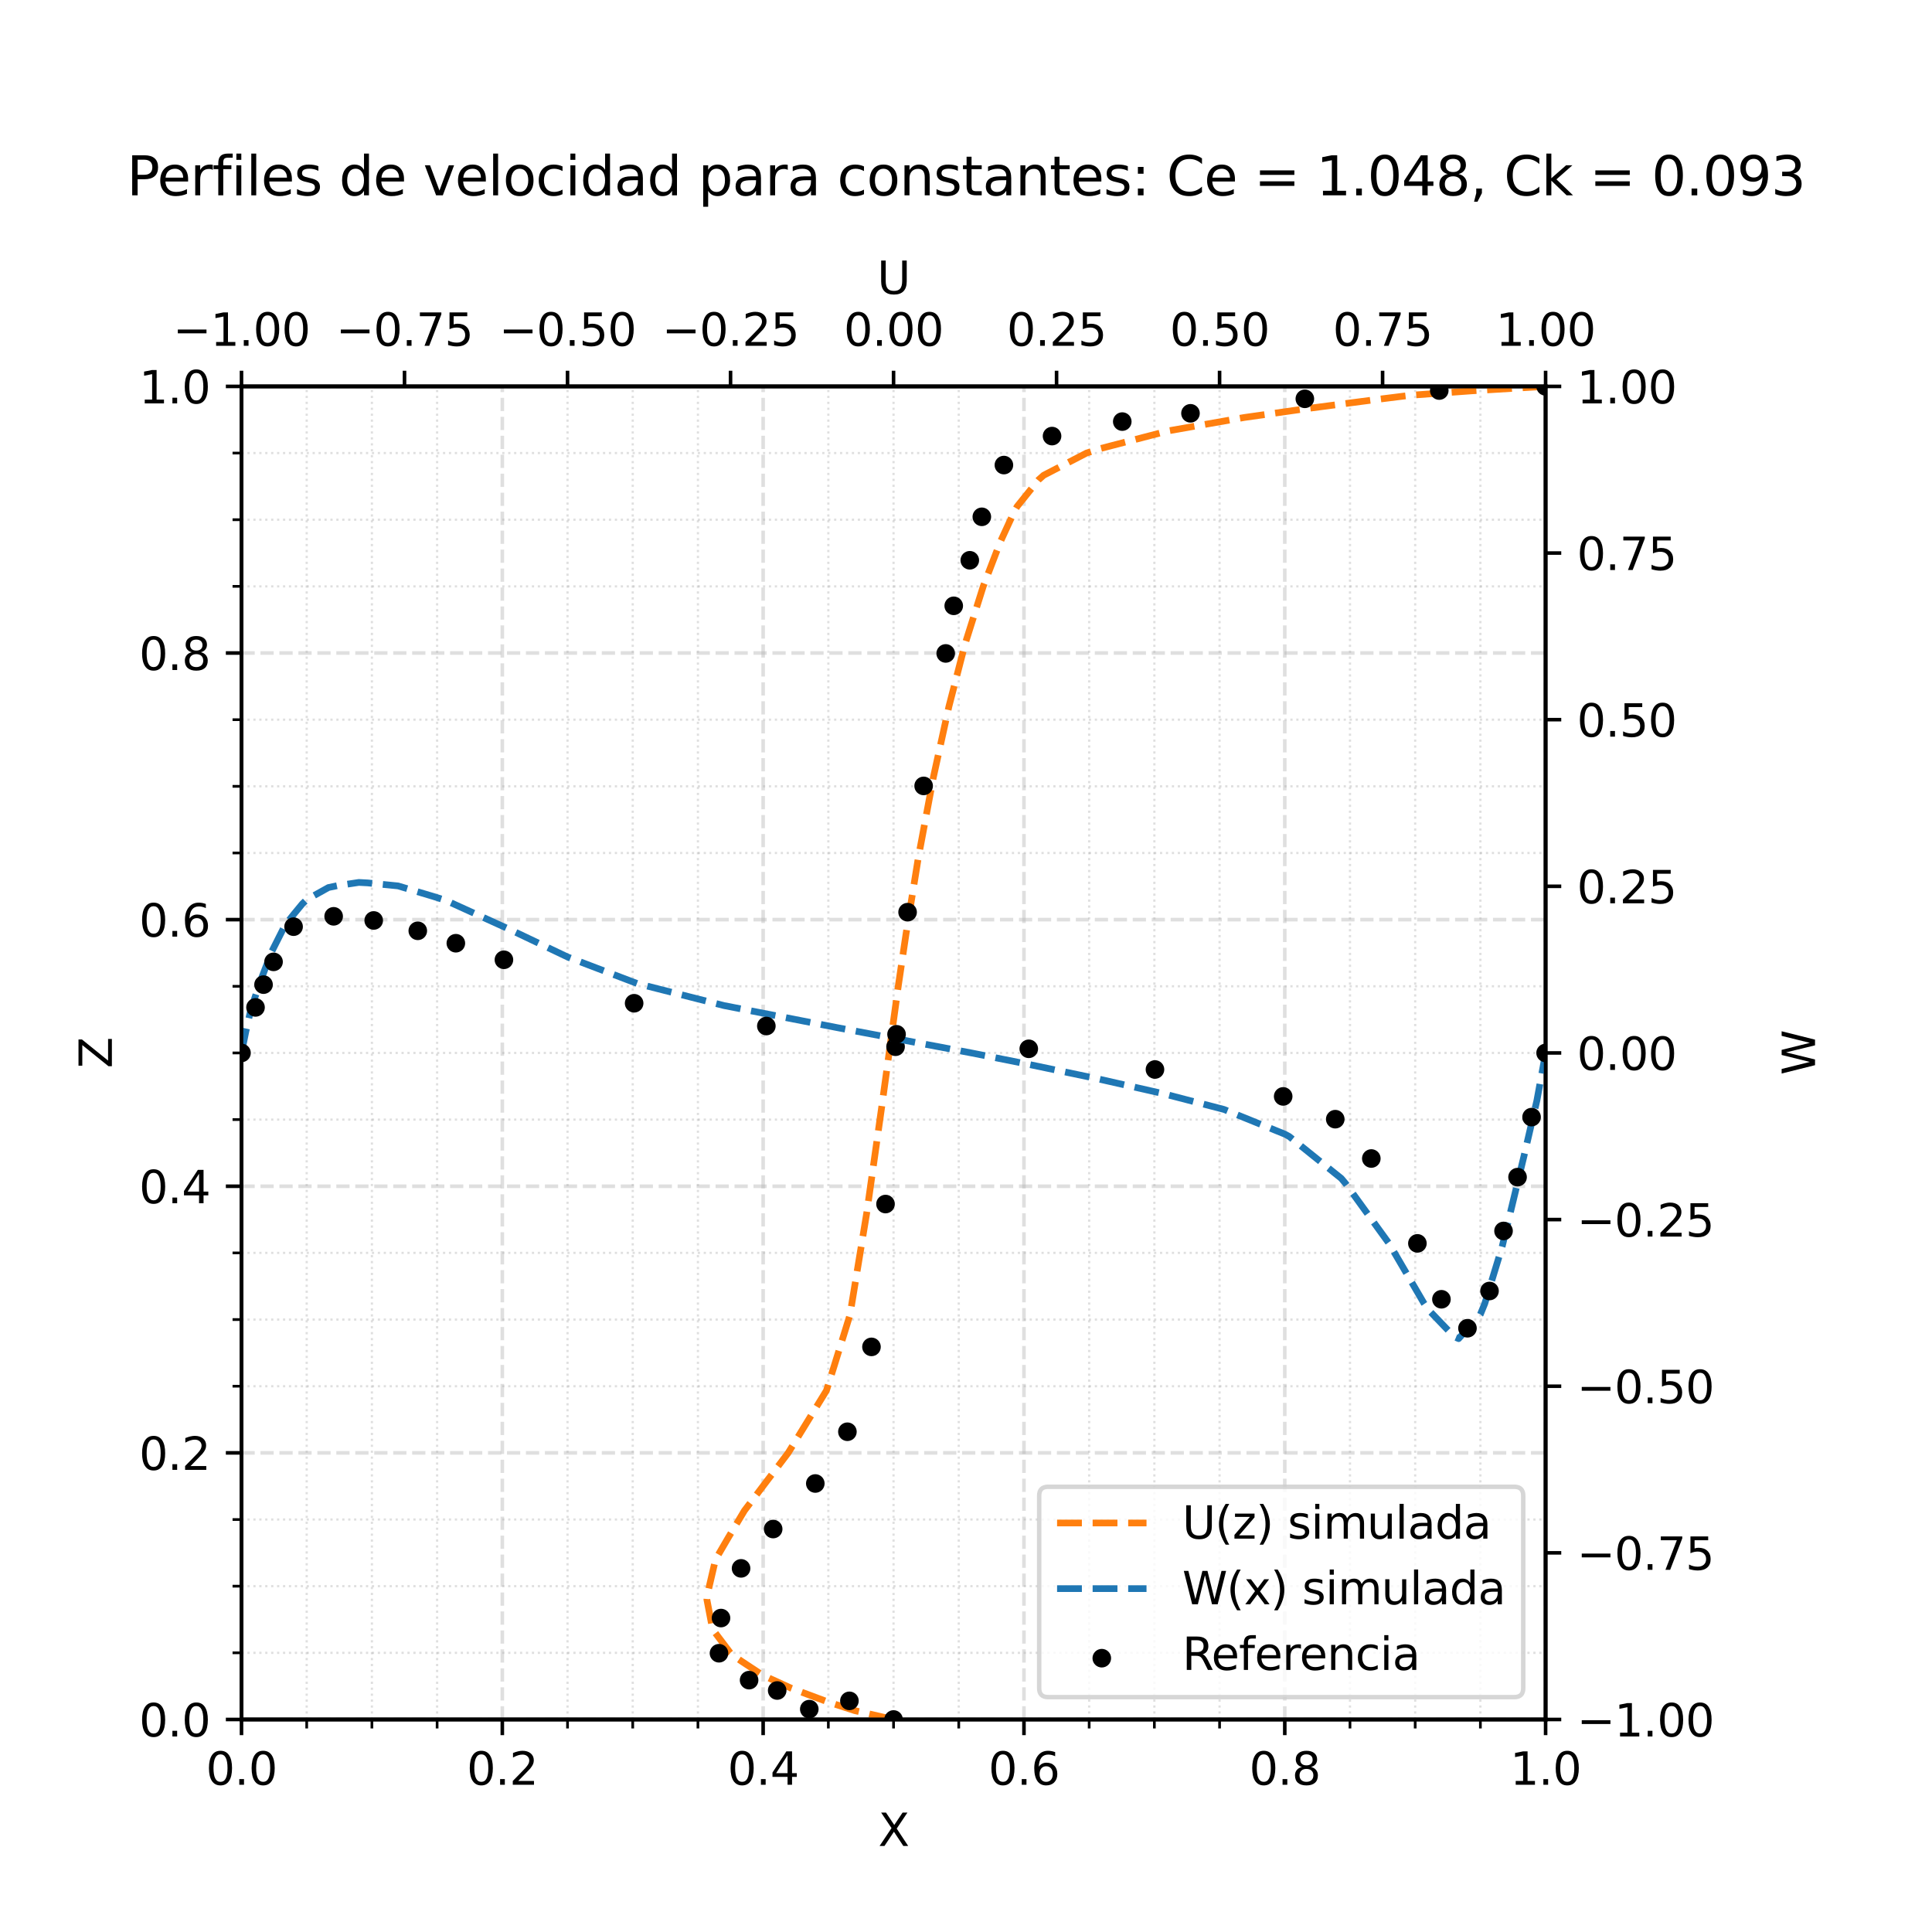 <?xml version="1.0" encoding="utf-8" standalone="no"?>
<!DOCTYPE svg PUBLIC "-//W3C//DTD SVG 1.1//EN"
  "http://www.w3.org/Graphics/SVG/1.1/DTD/svg11.dtd">
<svg xmlns:xlink="http://www.w3.org/1999/xlink" width="432pt" height="432pt" viewBox="0 0 432 432" xmlns="http://www.w3.org/2000/svg" version="1.1">
 <defs>
  <style type="text/css">*{stroke-linejoin: round; stroke-linecap: butt}</style>
 </defs>
 <g id="figure_1">
  <g id="patch_1">
   <path d="M 0 432 
L 432 432 
L 432 0 
L 0 0 
z
" style="fill: #ffffff"/>
  </g>
  <g id="axes_1">
   <g id="patch_2">
    <path d="M 54 384.48 
L 345.6 384.48 
L 345.6 86.4 
L 54 86.4 
z
" style="fill: #ffffff"/>
   </g>
   <g id="matplotlib.axis_1">
    <g id="xtick_1">
     <g id="line2d_1">
      <path d="M 54 384.48 
L 54 86.4 
" clip-path="url(#p81f357bcee)" style="fill: none; stroke-dasharray: 2.96,1.28; stroke-dashoffset: 0; stroke: #b0b0b0; stroke-opacity: 0.4; stroke-width: 0.8"/>
     </g>
     <g id="line2d_2">
      <defs>
       <path id="mefc4faf48a" d="M 0 0 
L 0 3.5 
" style="stroke: #000000; stroke-width: 0.8"/>
      </defs>
      <g>
       <use xlink:href="#mefc4faf48a" x="54" y="384.48" style="stroke: #000000; stroke-width: 0.8"/>
      </g>
     </g>
     <g id="text_1">
      <!-- 0.0 -->
      <g transform="translate(46.048 399.078) scale(0.1 -0.1)">
       <defs>
        <path id="DejaVuSans-30" d="M 2034 4250 
Q 1547 4250 1301 3770 
Q 1056 3291 1056 2328 
Q 1056 1369 1301 889 
Q 1547 409 2034 409 
Q 2525 409 2770 889 
Q 3016 1369 3016 2328 
Q 3016 3291 2770 3770 
Q 2525 4250 2034 4250 
z
M 2034 4750 
Q 2819 4750 3233 4129 
Q 3647 3509 3647 2328 
Q 3647 1150 3233 529 
Q 2819 -91 2034 -91 
Q 1250 -91 836 529 
Q 422 1150 422 2328 
Q 422 3509 836 4129 
Q 1250 4750 2034 4750 
z
" transform="scale(0.016)"/>
        <path id="DejaVuSans-2e" d="M 684 794 
L 1344 794 
L 1344 0 
L 684 0 
L 684 794 
z
" transform="scale(0.016)"/>
       </defs>
       <use xlink:href="#DejaVuSans-30"/>
       <use xlink:href="#DejaVuSans-2e" transform="translate(63.623 0)"/>
       <use xlink:href="#DejaVuSans-30" transform="translate(95.41 0)"/>
      </g>
     </g>
    </g>
    <g id="xtick_2">
     <g id="line2d_3">
      <path d="M 112.32 384.48 
L 112.32 86.4 
" clip-path="url(#p81f357bcee)" style="fill: none; stroke-dasharray: 2.96,1.28; stroke-dashoffset: 0; stroke: #b0b0b0; stroke-opacity: 0.4; stroke-width: 0.8"/>
     </g>
     <g id="line2d_4">
      <g>
       <use xlink:href="#mefc4faf48a" x="112.32" y="384.48" style="stroke: #000000; stroke-width: 0.8"/>
      </g>
     </g>
     <g id="text_2">
      <!-- 0.2 -->
      <g transform="translate(104.368 399.078) scale(0.1 -0.1)">
       <defs>
        <path id="DejaVuSans-32" d="M 1228 531 
L 3431 531 
L 3431 0 
L 469 0 
L 469 531 
Q 828 903 1448 1529 
Q 2069 2156 2228 2338 
Q 2531 2678 2651 2914 
Q 2772 3150 2772 3378 
Q 2772 3750 2511 3984 
Q 2250 4219 1831 4219 
Q 1534 4219 1204 4116 
Q 875 4013 500 3803 
L 500 4441 
Q 881 4594 1212 4672 
Q 1544 4750 1819 4750 
Q 2544 4750 2975 4387 
Q 3406 4025 3406 3419 
Q 3406 3131 3298 2873 
Q 3191 2616 2906 2266 
Q 2828 2175 2409 1742 
Q 1991 1309 1228 531 
z
" transform="scale(0.016)"/>
       </defs>
       <use xlink:href="#DejaVuSans-30"/>
       <use xlink:href="#DejaVuSans-2e" transform="translate(63.623 0)"/>
       <use xlink:href="#DejaVuSans-32" transform="translate(95.41 0)"/>
      </g>
     </g>
    </g>
    <g id="xtick_3">
     <g id="line2d_5">
      <path d="M 170.64 384.48 
L 170.64 86.4 
" clip-path="url(#p81f357bcee)" style="fill: none; stroke-dasharray: 2.96,1.28; stroke-dashoffset: 0; stroke: #b0b0b0; stroke-opacity: 0.4; stroke-width: 0.8"/>
     </g>
     <g id="line2d_6">
      <g>
       <use xlink:href="#mefc4faf48a" x="170.64" y="384.48" style="stroke: #000000; stroke-width: 0.8"/>
      </g>
     </g>
     <g id="text_3">
      <!-- 0.4 -->
      <g transform="translate(162.688 399.078) scale(0.1 -0.1)">
       <defs>
        <path id="DejaVuSans-34" d="M 2419 4116 
L 825 1625 
L 2419 1625 
L 2419 4116 
z
M 2253 4666 
L 3047 4666 
L 3047 1625 
L 3713 1625 
L 3713 1100 
L 3047 1100 
L 3047 0 
L 2419 0 
L 2419 1100 
L 313 1100 
L 313 1709 
L 2253 4666 
z
" transform="scale(0.016)"/>
       </defs>
       <use xlink:href="#DejaVuSans-30"/>
       <use xlink:href="#DejaVuSans-2e" transform="translate(63.623 0)"/>
       <use xlink:href="#DejaVuSans-34" transform="translate(95.41 0)"/>
      </g>
     </g>
    </g>
    <g id="xtick_4">
     <g id="line2d_7">
      <path d="M 228.96 384.48 
L 228.96 86.4 
" clip-path="url(#p81f357bcee)" style="fill: none; stroke-dasharray: 2.96,1.28; stroke-dashoffset: 0; stroke: #b0b0b0; stroke-opacity: 0.4; stroke-width: 0.8"/>
     </g>
     <g id="line2d_8">
      <g>
       <use xlink:href="#mefc4faf48a" x="228.96" y="384.48" style="stroke: #000000; stroke-width: 0.8"/>
      </g>
     </g>
     <g id="text_4">
      <!-- 0.6 -->
      <g transform="translate(221.008 399.078) scale(0.1 -0.1)">
       <defs>
        <path id="DejaVuSans-36" d="M 2113 2584 
Q 1688 2584 1439 2293 
Q 1191 2003 1191 1497 
Q 1191 994 1439 701 
Q 1688 409 2113 409 
Q 2538 409 2786 701 
Q 3034 994 3034 1497 
Q 3034 2003 2786 2293 
Q 2538 2584 2113 2584 
z
M 3366 4563 
L 3366 3988 
Q 3128 4100 2886 4159 
Q 2644 4219 2406 4219 
Q 1781 4219 1451 3797 
Q 1122 3375 1075 2522 
Q 1259 2794 1537 2939 
Q 1816 3084 2150 3084 
Q 2853 3084 3261 2657 
Q 3669 2231 3669 1497 
Q 3669 778 3244 343 
Q 2819 -91 2113 -91 
Q 1303 -91 875 529 
Q 447 1150 447 2328 
Q 447 3434 972 4092 
Q 1497 4750 2381 4750 
Q 2619 4750 2861 4703 
Q 3103 4656 3366 4563 
z
" transform="scale(0.016)"/>
       </defs>
       <use xlink:href="#DejaVuSans-30"/>
       <use xlink:href="#DejaVuSans-2e" transform="translate(63.623 0)"/>
       <use xlink:href="#DejaVuSans-36" transform="translate(95.41 0)"/>
      </g>
     </g>
    </g>
    <g id="xtick_5">
     <g id="line2d_9">
      <path d="M 287.28 384.48 
L 287.28 86.4 
" clip-path="url(#p81f357bcee)" style="fill: none; stroke-dasharray: 2.96,1.28; stroke-dashoffset: 0; stroke: #b0b0b0; stroke-opacity: 0.4; stroke-width: 0.8"/>
     </g>
     <g id="line2d_10">
      <g>
       <use xlink:href="#mefc4faf48a" x="287.28" y="384.48" style="stroke: #000000; stroke-width: 0.8"/>
      </g>
     </g>
     <g id="text_5">
      <!-- 0.8 -->
      <g transform="translate(279.328 399.078) scale(0.1 -0.1)">
       <defs>
        <path id="DejaVuSans-38" d="M 2034 2216 
Q 1584 2216 1326 1975 
Q 1069 1734 1069 1313 
Q 1069 891 1326 650 
Q 1584 409 2034 409 
Q 2484 409 2743 651 
Q 3003 894 3003 1313 
Q 3003 1734 2745 1975 
Q 2488 2216 2034 2216 
z
M 1403 2484 
Q 997 2584 770 2862 
Q 544 3141 544 3541 
Q 544 4100 942 4425 
Q 1341 4750 2034 4750 
Q 2731 4750 3128 4425 
Q 3525 4100 3525 3541 
Q 3525 3141 3298 2862 
Q 3072 2584 2669 2484 
Q 3125 2378 3379 2068 
Q 3634 1759 3634 1313 
Q 3634 634 3220 271 
Q 2806 -91 2034 -91 
Q 1263 -91 848 271 
Q 434 634 434 1313 
Q 434 1759 690 2068 
Q 947 2378 1403 2484 
z
M 1172 3481 
Q 1172 3119 1398 2916 
Q 1625 2713 2034 2713 
Q 2441 2713 2670 2916 
Q 2900 3119 2900 3481 
Q 2900 3844 2670 4047 
Q 2441 4250 2034 4250 
Q 1625 4250 1398 4047 
Q 1172 3844 1172 3481 
z
" transform="scale(0.016)"/>
       </defs>
       <use xlink:href="#DejaVuSans-30"/>
       <use xlink:href="#DejaVuSans-2e" transform="translate(63.623 0)"/>
       <use xlink:href="#DejaVuSans-38" transform="translate(95.41 0)"/>
      </g>
     </g>
    </g>
    <g id="xtick_6">
     <g id="line2d_11">
      <path d="M 345.6 384.48 
L 345.6 86.4 
" clip-path="url(#p81f357bcee)" style="fill: none; stroke-dasharray: 2.96,1.28; stroke-dashoffset: 0; stroke: #b0b0b0; stroke-opacity: 0.4; stroke-width: 0.8"/>
     </g>
     <g id="line2d_12">
      <g>
       <use xlink:href="#mefc4faf48a" x="345.6" y="384.48" style="stroke: #000000; stroke-width: 0.8"/>
      </g>
     </g>
     <g id="text_6">
      <!-- 1.0 -->
      <g transform="translate(337.648 399.078) scale(0.1 -0.1)">
       <defs>
        <path id="DejaVuSans-31" d="M 794 531 
L 1825 531 
L 1825 4091 
L 703 3866 
L 703 4441 
L 1819 4666 
L 2450 4666 
L 2450 531 
L 3481 531 
L 3481 0 
L 794 0 
L 794 531 
z
" transform="scale(0.016)"/>
       </defs>
       <use xlink:href="#DejaVuSans-31"/>
       <use xlink:href="#DejaVuSans-2e" transform="translate(63.623 0)"/>
       <use xlink:href="#DejaVuSans-30" transform="translate(95.41 0)"/>
      </g>
     </g>
    </g>
    <g id="xtick_7">
     <g id="line2d_13">
      <path d="M 68.58 384.48 
L 68.58 86.4 
" clip-path="url(#p81f357bcee)" style="fill: none; stroke-dasharray: 0.5,0.825; stroke-dashoffset: 0; stroke: #b0b0b0; stroke-opacity: 0.4; stroke-width: 0.5"/>
     </g>
     <g id="line2d_14">
      <defs>
       <path id="m611439e860" d="M 0 0 
L 0 2 
" style="stroke: #000000; stroke-width: 0.6"/>
      </defs>
      <g>
       <use xlink:href="#m611439e860" x="68.58" y="384.48" style="stroke: #000000; stroke-width: 0.6"/>
      </g>
     </g>
    </g>
    <g id="xtick_8">
     <g id="line2d_15">
      <path d="M 83.16 384.48 
L 83.16 86.4 
" clip-path="url(#p81f357bcee)" style="fill: none; stroke-dasharray: 0.5,0.825; stroke-dashoffset: 0; stroke: #b0b0b0; stroke-opacity: 0.4; stroke-width: 0.5"/>
     </g>
     <g id="line2d_16">
      <g>
       <use xlink:href="#m611439e860" x="83.16" y="384.48" style="stroke: #000000; stroke-width: 0.6"/>
      </g>
     </g>
    </g>
    <g id="xtick_9">
     <g id="line2d_17">
      <path d="M 97.74 384.48 
L 97.74 86.4 
" clip-path="url(#p81f357bcee)" style="fill: none; stroke-dasharray: 0.5,0.825; stroke-dashoffset: 0; stroke: #b0b0b0; stroke-opacity: 0.4; stroke-width: 0.5"/>
     </g>
     <g id="line2d_18">
      <g>
       <use xlink:href="#m611439e860" x="97.74" y="384.48" style="stroke: #000000; stroke-width: 0.6"/>
      </g>
     </g>
    </g>
    <g id="xtick_10">
     <g id="line2d_19">
      <path d="M 126.9 384.48 
L 126.9 86.4 
" clip-path="url(#p81f357bcee)" style="fill: none; stroke-dasharray: 0.5,0.825; stroke-dashoffset: 0; stroke: #b0b0b0; stroke-opacity: 0.4; stroke-width: 0.5"/>
     </g>
     <g id="line2d_20">
      <g>
       <use xlink:href="#m611439e860" x="126.9" y="384.48" style="stroke: #000000; stroke-width: 0.6"/>
      </g>
     </g>
    </g>
    <g id="xtick_11">
     <g id="line2d_21">
      <path d="M 141.48 384.48 
L 141.48 86.4 
" clip-path="url(#p81f357bcee)" style="fill: none; stroke-dasharray: 0.5,0.825; stroke-dashoffset: 0; stroke: #b0b0b0; stroke-opacity: 0.4; stroke-width: 0.5"/>
     </g>
     <g id="line2d_22">
      <g>
       <use xlink:href="#m611439e860" x="141.48" y="384.48" style="stroke: #000000; stroke-width: 0.6"/>
      </g>
     </g>
    </g>
    <g id="xtick_12">
     <g id="line2d_23">
      <path d="M 156.06 384.48 
L 156.06 86.4 
" clip-path="url(#p81f357bcee)" style="fill: none; stroke-dasharray: 0.5,0.825; stroke-dashoffset: 0; stroke: #b0b0b0; stroke-opacity: 0.4; stroke-width: 0.5"/>
     </g>
     <g id="line2d_24">
      <g>
       <use xlink:href="#m611439e860" x="156.06" y="384.48" style="stroke: #000000; stroke-width: 0.6"/>
      </g>
     </g>
    </g>
    <g id="xtick_13">
     <g id="line2d_25">
      <path d="M 185.22 384.48 
L 185.22 86.4 
" clip-path="url(#p81f357bcee)" style="fill: none; stroke-dasharray: 0.5,0.825; stroke-dashoffset: 0; stroke: #b0b0b0; stroke-opacity: 0.4; stroke-width: 0.5"/>
     </g>
     <g id="line2d_26">
      <g>
       <use xlink:href="#m611439e860" x="185.22" y="384.48" style="stroke: #000000; stroke-width: 0.6"/>
      </g>
     </g>
    </g>
    <g id="xtick_14">
     <g id="line2d_27">
      <path d="M 199.8 384.48 
L 199.8 86.4 
" clip-path="url(#p81f357bcee)" style="fill: none; stroke-dasharray: 0.5,0.825; stroke-dashoffset: 0; stroke: #b0b0b0; stroke-opacity: 0.4; stroke-width: 0.5"/>
     </g>
     <g id="line2d_28">
      <g>
       <use xlink:href="#m611439e860" x="199.8" y="384.48" style="stroke: #000000; stroke-width: 0.6"/>
      </g>
     </g>
    </g>
    <g id="xtick_15">
     <g id="line2d_29">
      <path d="M 214.38 384.48 
L 214.38 86.4 
" clip-path="url(#p81f357bcee)" style="fill: none; stroke-dasharray: 0.5,0.825; stroke-dashoffset: 0; stroke: #b0b0b0; stroke-opacity: 0.4; stroke-width: 0.5"/>
     </g>
     <g id="line2d_30">
      <g>
       <use xlink:href="#m611439e860" x="214.38" y="384.48" style="stroke: #000000; stroke-width: 0.6"/>
      </g>
     </g>
    </g>
    <g id="xtick_16">
     <g id="line2d_31">
      <path d="M 243.54 384.48 
L 243.54 86.4 
" clip-path="url(#p81f357bcee)" style="fill: none; stroke-dasharray: 0.5,0.825; stroke-dashoffset: 0; stroke: #b0b0b0; stroke-opacity: 0.4; stroke-width: 0.5"/>
     </g>
     <g id="line2d_32">
      <g>
       <use xlink:href="#m611439e860" x="243.54" y="384.48" style="stroke: #000000; stroke-width: 0.6"/>
      </g>
     </g>
    </g>
    <g id="xtick_17">
     <g id="line2d_33">
      <path d="M 258.12 384.48 
L 258.12 86.4 
" clip-path="url(#p81f357bcee)" style="fill: none; stroke-dasharray: 0.5,0.825; stroke-dashoffset: 0; stroke: #b0b0b0; stroke-opacity: 0.4; stroke-width: 0.5"/>
     </g>
     <g id="line2d_34">
      <g>
       <use xlink:href="#m611439e860" x="258.12" y="384.48" style="stroke: #000000; stroke-width: 0.6"/>
      </g>
     </g>
    </g>
    <g id="xtick_18">
     <g id="line2d_35">
      <path d="M 272.7 384.48 
L 272.7 86.4 
" clip-path="url(#p81f357bcee)" style="fill: none; stroke-dasharray: 0.5,0.825; stroke-dashoffset: 0; stroke: #b0b0b0; stroke-opacity: 0.4; stroke-width: 0.5"/>
     </g>
     <g id="line2d_36">
      <g>
       <use xlink:href="#m611439e860" x="272.7" y="384.48" style="stroke: #000000; stroke-width: 0.6"/>
      </g>
     </g>
    </g>
    <g id="xtick_19">
     <g id="line2d_37">
      <path d="M 301.86 384.48 
L 301.86 86.4 
" clip-path="url(#p81f357bcee)" style="fill: none; stroke-dasharray: 0.5,0.825; stroke-dashoffset: 0; stroke: #b0b0b0; stroke-opacity: 0.4; stroke-width: 0.5"/>
     </g>
     <g id="line2d_38">
      <g>
       <use xlink:href="#m611439e860" x="301.86" y="384.48" style="stroke: #000000; stroke-width: 0.6"/>
      </g>
     </g>
    </g>
    <g id="xtick_20">
     <g id="line2d_39">
      <path d="M 316.44 384.48 
L 316.44 86.4 
" clip-path="url(#p81f357bcee)" style="fill: none; stroke-dasharray: 0.5,0.825; stroke-dashoffset: 0; stroke: #b0b0b0; stroke-opacity: 0.4; stroke-width: 0.5"/>
     </g>
     <g id="line2d_40">
      <g>
       <use xlink:href="#m611439e860" x="316.44" y="384.48" style="stroke: #000000; stroke-width: 0.6"/>
      </g>
     </g>
    </g>
    <g id="xtick_21">
     <g id="line2d_41">
      <path d="M 331.02 384.48 
L 331.02 86.4 
" clip-path="url(#p81f357bcee)" style="fill: none; stroke-dasharray: 0.5,0.825; stroke-dashoffset: 0; stroke: #b0b0b0; stroke-opacity: 0.4; stroke-width: 0.5"/>
     </g>
     <g id="line2d_42">
      <g>
       <use xlink:href="#m611439e860" x="331.02" y="384.48" style="stroke: #000000; stroke-width: 0.6"/>
      </g>
     </g>
    </g>
    <g id="text_7">
     <!-- X -->
     <g transform="translate(196.375 412.757) scale(0.1 -0.1)">
      <defs>
       <path id="DejaVuSans-58" d="M 403 4666 
L 1081 4666 
L 2241 2931 
L 3406 4666 
L 4084 4666 
L 2584 2425 
L 4184 0 
L 3506 0 
L 2194 1984 
L 872 0 
L 191 0 
L 1856 2491 
L 403 4666 
z
" transform="scale(0.016)"/>
      </defs>
      <use xlink:href="#DejaVuSans-58"/>
     </g>
    </g>
   </g>
   <g id="matplotlib.axis_2">
    <g id="ytick_1">
     <g id="line2d_43">
      <path d="M 54 384.48 
L 345.6 384.48 
" clip-path="url(#p81f357bcee)" style="fill: none; stroke-dasharray: 2.96,1.28; stroke-dashoffset: 0; stroke: #b0b0b0; stroke-opacity: 0.4; stroke-width: 0.8"/>
     </g>
     <g id="line2d_44">
      <defs>
       <path id="m6e55400a80" d="M 0 0 
L -3.5 0 
" style="stroke: #000000; stroke-width: 0.8"/>
      </defs>
      <g>
       <use xlink:href="#m6e55400a80" x="54" y="384.48" style="stroke: #000000; stroke-width: 0.8"/>
      </g>
     </g>
     <g id="text_8">
      <!-- 0.0 -->
      <g transform="translate(31.097 388.279) scale(0.1 -0.1)">
       <use xlink:href="#DejaVuSans-30"/>
       <use xlink:href="#DejaVuSans-2e" transform="translate(63.623 0)"/>
       <use xlink:href="#DejaVuSans-30" transform="translate(95.41 0)"/>
      </g>
     </g>
    </g>
    <g id="ytick_2">
     <g id="line2d_45">
      <path d="M 54 324.864 
L 345.6 324.864 
" clip-path="url(#p81f357bcee)" style="fill: none; stroke-dasharray: 2.96,1.28; stroke-dashoffset: 0; stroke: #b0b0b0; stroke-opacity: 0.4; stroke-width: 0.8"/>
     </g>
     <g id="line2d_46">
      <g>
       <use xlink:href="#m6e55400a80" x="54" y="324.864" style="stroke: #000000; stroke-width: 0.8"/>
      </g>
     </g>
     <g id="text_9">
      <!-- 0.2 -->
      <g transform="translate(31.097 328.663) scale(0.1 -0.1)">
       <use xlink:href="#DejaVuSans-30"/>
       <use xlink:href="#DejaVuSans-2e" transform="translate(63.623 0)"/>
       <use xlink:href="#DejaVuSans-32" transform="translate(95.41 0)"/>
      </g>
     </g>
    </g>
    <g id="ytick_3">
     <g id="line2d_47">
      <path d="M 54 265.248 
L 345.6 265.248 
" clip-path="url(#p81f357bcee)" style="fill: none; stroke-dasharray: 2.96,1.28; stroke-dashoffset: 0; stroke: #b0b0b0; stroke-opacity: 0.4; stroke-width: 0.8"/>
     </g>
     <g id="line2d_48">
      <g>
       <use xlink:href="#m6e55400a80" x="54" y="265.248" style="stroke: #000000; stroke-width: 0.8"/>
      </g>
     </g>
     <g id="text_10">
      <!-- 0.4 -->
      <g transform="translate(31.097 269.047) scale(0.1 -0.1)">
       <use xlink:href="#DejaVuSans-30"/>
       <use xlink:href="#DejaVuSans-2e" transform="translate(63.623 0)"/>
       <use xlink:href="#DejaVuSans-34" transform="translate(95.41 0)"/>
      </g>
     </g>
    </g>
    <g id="ytick_4">
     <g id="line2d_49">
      <path d="M 54 205.632 
L 345.6 205.632 
" clip-path="url(#p81f357bcee)" style="fill: none; stroke-dasharray: 2.96,1.28; stroke-dashoffset: 0; stroke: #b0b0b0; stroke-opacity: 0.4; stroke-width: 0.8"/>
     </g>
     <g id="line2d_50">
      <g>
       <use xlink:href="#m6e55400a80" x="54" y="205.632" style="stroke: #000000; stroke-width: 0.8"/>
      </g>
     </g>
     <g id="text_11">
      <!-- 0.6 -->
      <g transform="translate(31.097 209.431) scale(0.1 -0.1)">
       <use xlink:href="#DejaVuSans-30"/>
       <use xlink:href="#DejaVuSans-2e" transform="translate(63.623 0)"/>
       <use xlink:href="#DejaVuSans-36" transform="translate(95.41 0)"/>
      </g>
     </g>
    </g>
    <g id="ytick_5">
     <g id="line2d_51">
      <path d="M 54 146.016 
L 345.6 146.016 
" clip-path="url(#p81f357bcee)" style="fill: none; stroke-dasharray: 2.96,1.28; stroke-dashoffset: 0; stroke: #b0b0b0; stroke-opacity: 0.4; stroke-width: 0.8"/>
     </g>
     <g id="line2d_52">
      <g>
       <use xlink:href="#m6e55400a80" x="54" y="146.016" style="stroke: #000000; stroke-width: 0.8"/>
      </g>
     </g>
     <g id="text_12">
      <!-- 0.8 -->
      <g transform="translate(31.097 149.815) scale(0.1 -0.1)">
       <use xlink:href="#DejaVuSans-30"/>
       <use xlink:href="#DejaVuSans-2e" transform="translate(63.623 0)"/>
       <use xlink:href="#DejaVuSans-38" transform="translate(95.41 0)"/>
      </g>
     </g>
    </g>
    <g id="ytick_6">
     <g id="line2d_53">
      <path d="M 54 86.4 
L 345.6 86.4 
" clip-path="url(#p81f357bcee)" style="fill: none; stroke-dasharray: 2.96,1.28; stroke-dashoffset: 0; stroke: #b0b0b0; stroke-opacity: 0.4; stroke-width: 0.8"/>
     </g>
     <g id="line2d_54">
      <g>
       <use xlink:href="#m6e55400a80" x="54" y="86.4" style="stroke: #000000; stroke-width: 0.8"/>
      </g>
     </g>
     <g id="text_13">
      <!-- 1.0 -->
      <g transform="translate(31.097 90.199) scale(0.1 -0.1)">
       <use xlink:href="#DejaVuSans-31"/>
       <use xlink:href="#DejaVuSans-2e" transform="translate(63.623 0)"/>
       <use xlink:href="#DejaVuSans-30" transform="translate(95.41 0)"/>
      </g>
     </g>
    </g>
    <g id="ytick_7">
     <g id="line2d_55">
      <path d="M 54 369.576 
L 345.6 369.576 
" clip-path="url(#p81f357bcee)" style="fill: none; stroke-dasharray: 0.5,0.825; stroke-dashoffset: 0; stroke: #b0b0b0; stroke-opacity: 0.4; stroke-width: 0.5"/>
     </g>
     <g id="line2d_56">
      <defs>
       <path id="ma4bb3d02d7" d="M 0 0 
L -2 0 
" style="stroke: #000000; stroke-width: 0.6"/>
      </defs>
      <g>
       <use xlink:href="#ma4bb3d02d7" x="54" y="369.576" style="stroke: #000000; stroke-width: 0.6"/>
      </g>
     </g>
    </g>
    <g id="ytick_8">
     <g id="line2d_57">
      <path d="M 54 354.672 
L 345.6 354.672 
" clip-path="url(#p81f357bcee)" style="fill: none; stroke-dasharray: 0.5,0.825; stroke-dashoffset: 0; stroke: #b0b0b0; stroke-opacity: 0.4; stroke-width: 0.5"/>
     </g>
     <g id="line2d_58">
      <g>
       <use xlink:href="#ma4bb3d02d7" x="54" y="354.672" style="stroke: #000000; stroke-width: 0.6"/>
      </g>
     </g>
    </g>
    <g id="ytick_9">
     <g id="line2d_59">
      <path d="M 54 339.768 
L 345.6 339.768 
" clip-path="url(#p81f357bcee)" style="fill: none; stroke-dasharray: 0.5,0.825; stroke-dashoffset: 0; stroke: #b0b0b0; stroke-opacity: 0.4; stroke-width: 0.5"/>
     </g>
     <g id="line2d_60">
      <g>
       <use xlink:href="#ma4bb3d02d7" x="54" y="339.768" style="stroke: #000000; stroke-width: 0.6"/>
      </g>
     </g>
    </g>
    <g id="ytick_10">
     <g id="line2d_61">
      <path d="M 54 309.96 
L 345.6 309.96 
" clip-path="url(#p81f357bcee)" style="fill: none; stroke-dasharray: 0.5,0.825; stroke-dashoffset: 0; stroke: #b0b0b0; stroke-opacity: 0.4; stroke-width: 0.5"/>
     </g>
     <g id="line2d_62">
      <g>
       <use xlink:href="#ma4bb3d02d7" x="54" y="309.96" style="stroke: #000000; stroke-width: 0.6"/>
      </g>
     </g>
    </g>
    <g id="ytick_11">
     <g id="line2d_63">
      <path d="M 54 295.056 
L 345.6 295.056 
" clip-path="url(#p81f357bcee)" style="fill: none; stroke-dasharray: 0.5,0.825; stroke-dashoffset: 0; stroke: #b0b0b0; stroke-opacity: 0.4; stroke-width: 0.5"/>
     </g>
     <g id="line2d_64">
      <g>
       <use xlink:href="#ma4bb3d02d7" x="54" y="295.056" style="stroke: #000000; stroke-width: 0.6"/>
      </g>
     </g>
    </g>
    <g id="ytick_12">
     <g id="line2d_65">
      <path d="M 54 280.152 
L 345.6 280.152 
" clip-path="url(#p81f357bcee)" style="fill: none; stroke-dasharray: 0.5,0.825; stroke-dashoffset: 0; stroke: #b0b0b0; stroke-opacity: 0.4; stroke-width: 0.5"/>
     </g>
     <g id="line2d_66">
      <g>
       <use xlink:href="#ma4bb3d02d7" x="54" y="280.152" style="stroke: #000000; stroke-width: 0.6"/>
      </g>
     </g>
    </g>
    <g id="ytick_13">
     <g id="line2d_67">
      <path d="M 54 250.344 
L 345.6 250.344 
" clip-path="url(#p81f357bcee)" style="fill: none; stroke-dasharray: 0.5,0.825; stroke-dashoffset: 0; stroke: #b0b0b0; stroke-opacity: 0.4; stroke-width: 0.5"/>
     </g>
     <g id="line2d_68">
      <g>
       <use xlink:href="#ma4bb3d02d7" x="54" y="250.344" style="stroke: #000000; stroke-width: 0.6"/>
      </g>
     </g>
    </g>
    <g id="ytick_14">
     <g id="line2d_69">
      <path d="M 54 235.44 
L 345.6 235.44 
" clip-path="url(#p81f357bcee)" style="fill: none; stroke-dasharray: 0.5,0.825; stroke-dashoffset: 0; stroke: #b0b0b0; stroke-opacity: 0.4; stroke-width: 0.5"/>
     </g>
     <g id="line2d_70">
      <g>
       <use xlink:href="#ma4bb3d02d7" x="54" y="235.44" style="stroke: #000000; stroke-width: 0.6"/>
      </g>
     </g>
    </g>
    <g id="ytick_15">
     <g id="line2d_71">
      <path d="M 54 220.536 
L 345.6 220.536 
" clip-path="url(#p81f357bcee)" style="fill: none; stroke-dasharray: 0.5,0.825; stroke-dashoffset: 0; stroke: #b0b0b0; stroke-opacity: 0.4; stroke-width: 0.5"/>
     </g>
     <g id="line2d_72">
      <g>
       <use xlink:href="#ma4bb3d02d7" x="54" y="220.536" style="stroke: #000000; stroke-width: 0.6"/>
      </g>
     </g>
    </g>
    <g id="ytick_16">
     <g id="line2d_73">
      <path d="M 54 190.728 
L 345.6 190.728 
" clip-path="url(#p81f357bcee)" style="fill: none; stroke-dasharray: 0.5,0.825; stroke-dashoffset: 0; stroke: #b0b0b0; stroke-opacity: 0.4; stroke-width: 0.5"/>
     </g>
     <g id="line2d_74">
      <g>
       <use xlink:href="#ma4bb3d02d7" x="54" y="190.728" style="stroke: #000000; stroke-width: 0.6"/>
      </g>
     </g>
    </g>
    <g id="ytick_17">
     <g id="line2d_75">
      <path d="M 54 175.824 
L 345.6 175.824 
" clip-path="url(#p81f357bcee)" style="fill: none; stroke-dasharray: 0.5,0.825; stroke-dashoffset: 0; stroke: #b0b0b0; stroke-opacity: 0.4; stroke-width: 0.5"/>
     </g>
     <g id="line2d_76">
      <g>
       <use xlink:href="#ma4bb3d02d7" x="54" y="175.824" style="stroke: #000000; stroke-width: 0.6"/>
      </g>
     </g>
    </g>
    <g id="ytick_18">
     <g id="line2d_77">
      <path d="M 54 160.92 
L 345.6 160.92 
" clip-path="url(#p81f357bcee)" style="fill: none; stroke-dasharray: 0.5,0.825; stroke-dashoffset: 0; stroke: #b0b0b0; stroke-opacity: 0.4; stroke-width: 0.5"/>
     </g>
     <g id="line2d_78">
      <g>
       <use xlink:href="#ma4bb3d02d7" x="54" y="160.92" style="stroke: #000000; stroke-width: 0.6"/>
      </g>
     </g>
    </g>
    <g id="ytick_19">
     <g id="line2d_79">
      <path d="M 54 131.112 
L 345.6 131.112 
" clip-path="url(#p81f357bcee)" style="fill: none; stroke-dasharray: 0.5,0.825; stroke-dashoffset: 0; stroke: #b0b0b0; stroke-opacity: 0.4; stroke-width: 0.5"/>
     </g>
     <g id="line2d_80">
      <g>
       <use xlink:href="#ma4bb3d02d7" x="54" y="131.112" style="stroke: #000000; stroke-width: 0.6"/>
      </g>
     </g>
    </g>
    <g id="ytick_20">
     <g id="line2d_81">
      <path d="M 54 116.208 
L 345.6 116.208 
" clip-path="url(#p81f357bcee)" style="fill: none; stroke-dasharray: 0.5,0.825; stroke-dashoffset: 0; stroke: #b0b0b0; stroke-opacity: 0.4; stroke-width: 0.5"/>
     </g>
     <g id="line2d_82">
      <g>
       <use xlink:href="#ma4bb3d02d7" x="54" y="116.208" style="stroke: #000000; stroke-width: 0.6"/>
      </g>
     </g>
    </g>
    <g id="ytick_21">
     <g id="line2d_83">
      <path d="M 54 101.304 
L 345.6 101.304 
" clip-path="url(#p81f357bcee)" style="fill: none; stroke-dasharray: 0.5,0.825; stroke-dashoffset: 0; stroke: #b0b0b0; stroke-opacity: 0.4; stroke-width: 0.5"/>
     </g>
     <g id="line2d_84">
      <g>
       <use xlink:href="#ma4bb3d02d7" x="54" y="101.304" style="stroke: #000000; stroke-width: 0.6"/>
      </g>
     </g>
    </g>
    <g id="text_14">
     <!-- Z -->
     <g transform="translate(25.017 238.865) rotate(-90) scale(0.1 -0.1)">
      <defs>
       <path id="DejaVuSans-5a" d="M 359 4666 
L 4025 4666 
L 4025 4184 
L 1075 531 
L 4097 531 
L 4097 0 
L 288 0 
L 288 481 
L 3238 4134 
L 359 4134 
L 359 4666 
z
" transform="scale(0.016)"/>
      </defs>
      <use xlink:href="#DejaVuSans-5a"/>
     </g>
    </g>
   </g>
   <g id="patch_3">
    <path d="M 54 384.48 
L 54 86.4 
" style="fill: none; stroke: #000000; stroke-width: 0.8; stroke-linejoin: miter; stroke-linecap: square"/>
   </g>
   <g id="patch_4">
    <path d="M 345.6 384.48 
L 345.6 86.4 
" style="fill: none; stroke: #000000; stroke-width: 0.8; stroke-linejoin: miter; stroke-linecap: square"/>
   </g>
   <g id="patch_5">
    <path d="M 54 384.48 
L 345.6 384.48 
" style="fill: none; stroke: #000000; stroke-width: 0.8; stroke-linejoin: miter; stroke-linecap: square"/>
   </g>
   <g id="patch_6">
    <path d="M 54 86.4 
L 345.6 86.4 
" style="fill: none; stroke: #000000; stroke-width: 0.8; stroke-linejoin: miter; stroke-linecap: square"/>
   </g>
   <g id="legend_1">
    <g id="patch_7">
     <path d="M 234.364 379.48 
L 338.6 379.48 
Q 340.6 379.48 340.6 377.48 
L 340.6 334.446 
Q 340.6 332.446 338.6 332.446 
L 234.364 332.446 
Q 232.364 332.446 232.364 334.446 
L 232.364 377.48 
Q 232.364 379.48 234.364 379.48 
z
" style="fill: #ffffff; opacity: 0.8; stroke: #cccccc; stroke-linejoin: miter"/>
    </g>
    <g id="line2d_85">
     <path d="M 236.364 340.544 
L 246.364 340.544 
L 256.364 340.544 
" style="fill: none; stroke-dasharray: 5.55,2.4; stroke-dashoffset: 0; stroke: #ff7f0e; stroke-width: 1.5"/>
    </g>
    <g id="text_15">
     <!-- U(z) simulada -->
     <g transform="translate(264.364 344.044) scale(0.1 -0.1)">
      <defs>
       <path id="DejaVuSans-55" d="M 556 4666 
L 1191 4666 
L 1191 1831 
Q 1191 1081 1462 751 
Q 1734 422 2344 422 
Q 2950 422 3222 751 
Q 3494 1081 3494 1831 
L 3494 4666 
L 4128 4666 
L 4128 1753 
Q 4128 841 3676 375 
Q 3225 -91 2344 -91 
Q 1459 -91 1007 375 
Q 556 841 556 1753 
L 556 4666 
z
" transform="scale(0.016)"/>
       <path id="DejaVuSans-28" d="M 1984 4856 
Q 1566 4138 1362 3434 
Q 1159 2731 1159 2009 
Q 1159 1288 1364 580 
Q 1569 -128 1984 -844 
L 1484 -844 
Q 1016 -109 783 600 
Q 550 1309 550 2009 
Q 550 2706 781 3412 
Q 1013 4119 1484 4856 
L 1984 4856 
z
" transform="scale(0.016)"/>
       <path id="DejaVuSans-7a" d="M 353 3500 
L 3084 3500 
L 3084 2975 
L 922 459 
L 3084 459 
L 3084 0 
L 275 0 
L 275 525 
L 2438 3041 
L 353 3041 
L 353 3500 
z
" transform="scale(0.016)"/>
       <path id="DejaVuSans-29" d="M 513 4856 
L 1013 4856 
Q 1481 4119 1714 3412 
Q 1947 2706 1947 2009 
Q 1947 1309 1714 600 
Q 1481 -109 1013 -844 
L 513 -844 
Q 928 -128 1133 580 
Q 1338 1288 1338 2009 
Q 1338 2731 1133 3434 
Q 928 4138 513 4856 
z
" transform="scale(0.016)"/>
       <path id="DejaVuSans-20" transform="scale(0.016)"/>
       <path id="DejaVuSans-73" d="M 2834 3397 
L 2834 2853 
Q 2591 2978 2328 3040 
Q 2066 3103 1784 3103 
Q 1356 3103 1142 2972 
Q 928 2841 928 2578 
Q 928 2378 1081 2264 
Q 1234 2150 1697 2047 
L 1894 2003 
Q 2506 1872 2764 1633 
Q 3022 1394 3022 966 
Q 3022 478 2636 193 
Q 2250 -91 1575 -91 
Q 1294 -91 989 -36 
Q 684 19 347 128 
L 347 722 
Q 666 556 975 473 
Q 1284 391 1588 391 
Q 1994 391 2212 530 
Q 2431 669 2431 922 
Q 2431 1156 2273 1281 
Q 2116 1406 1581 1522 
L 1381 1569 
Q 847 1681 609 1914 
Q 372 2147 372 2553 
Q 372 3047 722 3315 
Q 1072 3584 1716 3584 
Q 2034 3584 2315 3537 
Q 2597 3491 2834 3397 
z
" transform="scale(0.016)"/>
       <path id="DejaVuSans-69" d="M 603 3500 
L 1178 3500 
L 1178 0 
L 603 0 
L 603 3500 
z
M 603 4863 
L 1178 4863 
L 1178 4134 
L 603 4134 
L 603 4863 
z
" transform="scale(0.016)"/>
       <path id="DejaVuSans-6d" d="M 3328 2828 
Q 3544 3216 3844 3400 
Q 4144 3584 4550 3584 
Q 5097 3584 5394 3201 
Q 5691 2819 5691 2113 
L 5691 0 
L 5113 0 
L 5113 2094 
Q 5113 2597 4934 2840 
Q 4756 3084 4391 3084 
Q 3944 3084 3684 2787 
Q 3425 2491 3425 1978 
L 3425 0 
L 2847 0 
L 2847 2094 
Q 2847 2600 2669 2842 
Q 2491 3084 2119 3084 
Q 1678 3084 1418 2786 
Q 1159 2488 1159 1978 
L 1159 0 
L 581 0 
L 581 3500 
L 1159 3500 
L 1159 2956 
Q 1356 3278 1631 3431 
Q 1906 3584 2284 3584 
Q 2666 3584 2933 3390 
Q 3200 3197 3328 2828 
z
" transform="scale(0.016)"/>
       <path id="DejaVuSans-75" d="M 544 1381 
L 544 3500 
L 1119 3500 
L 1119 1403 
Q 1119 906 1312 657 
Q 1506 409 1894 409 
Q 2359 409 2629 706 
Q 2900 1003 2900 1516 
L 2900 3500 
L 3475 3500 
L 3475 0 
L 2900 0 
L 2900 538 
Q 2691 219 2414 64 
Q 2138 -91 1772 -91 
Q 1169 -91 856 284 
Q 544 659 544 1381 
z
M 1991 3584 
L 1991 3584 
z
" transform="scale(0.016)"/>
       <path id="DejaVuSans-6c" d="M 603 4863 
L 1178 4863 
L 1178 0 
L 603 0 
L 603 4863 
z
" transform="scale(0.016)"/>
       <path id="DejaVuSans-61" d="M 2194 1759 
Q 1497 1759 1228 1600 
Q 959 1441 959 1056 
Q 959 750 1161 570 
Q 1363 391 1709 391 
Q 2188 391 2477 730 
Q 2766 1069 2766 1631 
L 2766 1759 
L 2194 1759 
z
M 3341 1997 
L 3341 0 
L 2766 0 
L 2766 531 
Q 2569 213 2275 61 
Q 1981 -91 1556 -91 
Q 1019 -91 701 211 
Q 384 513 384 1019 
Q 384 1609 779 1909 
Q 1175 2209 1959 2209 
L 2766 2209 
L 2766 2266 
Q 2766 2663 2505 2880 
Q 2244 3097 1772 3097 
Q 1472 3097 1187 3025 
Q 903 2953 641 2809 
L 641 3341 
Q 956 3463 1253 3523 
Q 1550 3584 1831 3584 
Q 2591 3584 2966 3190 
Q 3341 2797 3341 1997 
z
" transform="scale(0.016)"/>
       <path id="DejaVuSans-64" d="M 2906 2969 
L 2906 4863 
L 3481 4863 
L 3481 0 
L 2906 0 
L 2906 525 
Q 2725 213 2448 61 
Q 2172 -91 1784 -91 
Q 1150 -91 751 415 
Q 353 922 353 1747 
Q 353 2572 751 3078 
Q 1150 3584 1784 3584 
Q 2172 3584 2448 3432 
Q 2725 3281 2906 2969 
z
M 947 1747 
Q 947 1113 1208 752 
Q 1469 391 1925 391 
Q 2381 391 2643 752 
Q 2906 1113 2906 1747 
Q 2906 2381 2643 2742 
Q 2381 3103 1925 3103 
Q 1469 3103 1208 2742 
Q 947 2381 947 1747 
z
" transform="scale(0.016)"/>
      </defs>
      <use xlink:href="#DejaVuSans-55"/>
      <use xlink:href="#DejaVuSans-28" transform="translate(73.193 0)"/>
      <use xlink:href="#DejaVuSans-7a" transform="translate(112.207 0)"/>
      <use xlink:href="#DejaVuSans-29" transform="translate(164.697 0)"/>
      <use xlink:href="#DejaVuSans-20" transform="translate(203.711 0)"/>
      <use xlink:href="#DejaVuSans-73" transform="translate(235.498 0)"/>
      <use xlink:href="#DejaVuSans-69" transform="translate(287.598 0)"/>
      <use xlink:href="#DejaVuSans-6d" transform="translate(315.381 0)"/>
      <use xlink:href="#DejaVuSans-75" transform="translate(412.793 0)"/>
      <use xlink:href="#DejaVuSans-6c" transform="translate(476.172 0)"/>
      <use xlink:href="#DejaVuSans-61" transform="translate(503.955 0)"/>
      <use xlink:href="#DejaVuSans-64" transform="translate(565.234 0)"/>
      <use xlink:href="#DejaVuSans-61" transform="translate(628.711 0)"/>
     </g>
    </g>
    <g id="line2d_86">
     <path d="M 236.364 355.222 
L 246.364 355.222 
L 256.364 355.222 
" style="fill: none; stroke-dasharray: 5.55,2.4; stroke-dashoffset: 0; stroke: #1f77b4; stroke-width: 1.5"/>
    </g>
    <g id="text_16">
     <!-- W(x) simulada -->
     <g transform="translate(264.364 358.722) scale(0.1 -0.1)">
      <defs>
       <path id="DejaVuSans-57" d="M 213 4666 
L 850 4666 
L 1831 722 
L 2809 4666 
L 3519 4666 
L 4500 722 
L 5478 4666 
L 6119 4666 
L 4947 0 
L 4153 0 
L 3169 4050 
L 2175 0 
L 1381 0 
L 213 4666 
z
" transform="scale(0.016)"/>
       <path id="DejaVuSans-78" d="M 3513 3500 
L 2247 1797 
L 3578 0 
L 2900 0 
L 1881 1375 
L 863 0 
L 184 0 
L 1544 1831 
L 300 3500 
L 978 3500 
L 1906 2253 
L 2834 3500 
L 3513 3500 
z
" transform="scale(0.016)"/>
      </defs>
      <use xlink:href="#DejaVuSans-57"/>
      <use xlink:href="#DejaVuSans-28" transform="translate(98.877 0)"/>
      <use xlink:href="#DejaVuSans-78" transform="translate(137.891 0)"/>
      <use xlink:href="#DejaVuSans-29" transform="translate(197.07 0)"/>
      <use xlink:href="#DejaVuSans-20" transform="translate(236.084 0)"/>
      <use xlink:href="#DejaVuSans-73" transform="translate(267.871 0)"/>
      <use xlink:href="#DejaVuSans-69" transform="translate(319.971 0)"/>
      <use xlink:href="#DejaVuSans-6d" transform="translate(347.754 0)"/>
      <use xlink:href="#DejaVuSans-75" transform="translate(445.166 0)"/>
      <use xlink:href="#DejaVuSans-6c" transform="translate(508.545 0)"/>
      <use xlink:href="#DejaVuSans-61" transform="translate(536.328 0)"/>
      <use xlink:href="#DejaVuSans-64" transform="translate(597.607 0)"/>
      <use xlink:href="#DejaVuSans-61" transform="translate(661.084 0)"/>
     </g>
    </g>
    <g id="PathCollection_1">
     <defs>
      <path id="m978a295f0e" d="M 0 1.581 
C 0.419 1.581 0.822 1.415 1.118 1.118 
C 1.415 0.822 1.581 0.419 1.581 0 
C 1.581 -0.419 1.415 -0.822 1.118 -1.118 
C 0.822 -1.415 0.419 -1.581 0 -1.581 
C -0.419 -1.581 -0.822 -1.415 -1.118 -1.118 
C -1.415 -0.822 -1.581 -0.419 -1.581 0 
C -1.581 0.419 -1.415 0.822 -1.118 1.118 
C -0.822 1.415 -0.419 1.581 0 1.581 
z
" style="stroke: #000000"/>
     </defs>
     <g>
      <use xlink:href="#m978a295f0e" x="246.364" y="370.775" style="stroke: #000000"/>
     </g>
    </g>
    <g id="text_17">
     <!-- Referencia -->
     <g transform="translate(264.364 373.4) scale(0.1 -0.1)">
      <defs>
       <path id="DejaVuSans-52" d="M 2841 2188 
Q 3044 2119 3236 1894 
Q 3428 1669 3622 1275 
L 4263 0 
L 3584 0 
L 2988 1197 
Q 2756 1666 2539 1819 
Q 2322 1972 1947 1972 
L 1259 1972 
L 1259 0 
L 628 0 
L 628 4666 
L 2053 4666 
Q 2853 4666 3247 4331 
Q 3641 3997 3641 3322 
Q 3641 2881 3436 2590 
Q 3231 2300 2841 2188 
z
M 1259 4147 
L 1259 2491 
L 2053 2491 
Q 2509 2491 2742 2702 
Q 2975 2913 2975 3322 
Q 2975 3731 2742 3939 
Q 2509 4147 2053 4147 
L 1259 4147 
z
" transform="scale(0.016)"/>
       <path id="DejaVuSans-65" d="M 3597 1894 
L 3597 1613 
L 953 1613 
Q 991 1019 1311 708 
Q 1631 397 2203 397 
Q 2534 397 2845 478 
Q 3156 559 3463 722 
L 3463 178 
Q 3153 47 2828 -22 
Q 2503 -91 2169 -91 
Q 1331 -91 842 396 
Q 353 884 353 1716 
Q 353 2575 817 3079 
Q 1281 3584 2069 3584 
Q 2775 3584 3186 3129 
Q 3597 2675 3597 1894 
z
M 3022 2063 
Q 3016 2534 2758 2815 
Q 2500 3097 2075 3097 
Q 1594 3097 1305 2825 
Q 1016 2553 972 2059 
L 3022 2063 
z
" transform="scale(0.016)"/>
       <path id="DejaVuSans-66" d="M 2375 4863 
L 2375 4384 
L 1825 4384 
Q 1516 4384 1395 4259 
Q 1275 4134 1275 3809 
L 1275 3500 
L 2222 3500 
L 2222 3053 
L 1275 3053 
L 1275 0 
L 697 0 
L 697 3053 
L 147 3053 
L 147 3500 
L 697 3500 
L 697 3744 
Q 697 4328 969 4595 
Q 1241 4863 1831 4863 
L 2375 4863 
z
" transform="scale(0.016)"/>
       <path id="DejaVuSans-72" d="M 2631 2963 
Q 2534 3019 2420 3045 
Q 2306 3072 2169 3072 
Q 1681 3072 1420 2755 
Q 1159 2438 1159 1844 
L 1159 0 
L 581 0 
L 581 3500 
L 1159 3500 
L 1159 2956 
Q 1341 3275 1631 3429 
Q 1922 3584 2338 3584 
Q 2397 3584 2469 3576 
Q 2541 3569 2628 3553 
L 2631 2963 
z
" transform="scale(0.016)"/>
       <path id="DejaVuSans-6e" d="M 3513 2113 
L 3513 0 
L 2938 0 
L 2938 2094 
Q 2938 2591 2744 2837 
Q 2550 3084 2163 3084 
Q 1697 3084 1428 2787 
Q 1159 2491 1159 1978 
L 1159 0 
L 581 0 
L 581 3500 
L 1159 3500 
L 1159 2956 
Q 1366 3272 1645 3428 
Q 1925 3584 2291 3584 
Q 2894 3584 3203 3211 
Q 3513 2838 3513 2113 
z
" transform="scale(0.016)"/>
       <path id="DejaVuSans-63" d="M 3122 3366 
L 3122 2828 
Q 2878 2963 2633 3030 
Q 2388 3097 2138 3097 
Q 1578 3097 1268 2742 
Q 959 2388 959 1747 
Q 959 1106 1268 751 
Q 1578 397 2138 397 
Q 2388 397 2633 464 
Q 2878 531 3122 666 
L 3122 134 
Q 2881 22 2623 -34 
Q 2366 -91 2075 -91 
Q 1284 -91 818 406 
Q 353 903 353 1747 
Q 353 2603 823 3093 
Q 1294 3584 2113 3584 
Q 2378 3584 2631 3529 
Q 2884 3475 3122 3366 
z
" transform="scale(0.016)"/>
      </defs>
      <use xlink:href="#DejaVuSans-52"/>
      <use xlink:href="#DejaVuSans-65" transform="translate(64.982 0)"/>
      <use xlink:href="#DejaVuSans-66" transform="translate(126.506 0)"/>
      <use xlink:href="#DejaVuSans-65" transform="translate(161.711 0)"/>
      <use xlink:href="#DejaVuSans-72" transform="translate(223.234 0)"/>
      <use xlink:href="#DejaVuSans-65" transform="translate(262.098 0)"/>
      <use xlink:href="#DejaVuSans-6e" transform="translate(323.621 0)"/>
      <use xlink:href="#DejaVuSans-63" transform="translate(387 0)"/>
      <use xlink:href="#DejaVuSans-69" transform="translate(441.98 0)"/>
      <use xlink:href="#DejaVuSans-61" transform="translate(469.764 0)"/>
     </g>
    </g>
   </g>
  </g>
  <g id="axes_2">
   <g id="matplotlib.axis_3">
    <g id="xtick_22">
     <g id="line2d_87">
      <defs>
       <path id="m8bcae16c8a" d="M 0 0 
L 0 -3.5 
" style="stroke: #000000; stroke-width: 0.8"/>
      </defs>
      <g>
       <use xlink:href="#m8bcae16c8a" x="54" y="86.4" style="stroke: #000000; stroke-width: 0.8"/>
      </g>
     </g>
     <g id="text_18">
      <!-- −1.00 -->
      <g transform="translate(38.677 77.32) scale(0.1 -0.1)">
       <defs>
        <path id="DejaVuSans-2212" d="M 678 2272 
L 4684 2272 
L 4684 1741 
L 678 1741 
L 678 2272 
z
" transform="scale(0.016)"/>
       </defs>
       <use xlink:href="#DejaVuSans-2212"/>
       <use xlink:href="#DejaVuSans-31" transform="translate(83.789 0)"/>
       <use xlink:href="#DejaVuSans-2e" transform="translate(147.412 0)"/>
       <use xlink:href="#DejaVuSans-30" transform="translate(179.199 0)"/>
       <use xlink:href="#DejaVuSans-30" transform="translate(242.822 0)"/>
      </g>
     </g>
    </g>
    <g id="xtick_23">
     <g id="line2d_88">
      <g>
       <use xlink:href="#m8bcae16c8a" x="90.45" y="86.4" style="stroke: #000000; stroke-width: 0.8"/>
      </g>
     </g>
     <g id="text_19">
      <!-- −0.75 -->
      <g transform="translate(75.127 77.32) scale(0.1 -0.1)">
       <defs>
        <path id="DejaVuSans-37" d="M 525 4666 
L 3525 4666 
L 3525 4397 
L 1831 0 
L 1172 0 
L 2766 4134 
L 525 4134 
L 525 4666 
z
" transform="scale(0.016)"/>
        <path id="DejaVuSans-35" d="M 691 4666 
L 3169 4666 
L 3169 4134 
L 1269 4134 
L 1269 2991 
Q 1406 3038 1543 3061 
Q 1681 3084 1819 3084 
Q 2600 3084 3056 2656 
Q 3513 2228 3513 1497 
Q 3513 744 3044 326 
Q 2575 -91 1722 -91 
Q 1428 -91 1123 -41 
Q 819 9 494 109 
L 494 744 
Q 775 591 1075 516 
Q 1375 441 1709 441 
Q 2250 441 2565 725 
Q 2881 1009 2881 1497 
Q 2881 1984 2565 2268 
Q 2250 2553 1709 2553 
Q 1456 2553 1204 2497 
Q 953 2441 691 2322 
L 691 4666 
z
" transform="scale(0.016)"/>
       </defs>
       <use xlink:href="#DejaVuSans-2212"/>
       <use xlink:href="#DejaVuSans-30" transform="translate(83.789 0)"/>
       <use xlink:href="#DejaVuSans-2e" transform="translate(147.412 0)"/>
       <use xlink:href="#DejaVuSans-37" transform="translate(179.199 0)"/>
       <use xlink:href="#DejaVuSans-35" transform="translate(242.822 0)"/>
      </g>
     </g>
    </g>
    <g id="xtick_24">
     <g id="line2d_89">
      <g>
       <use xlink:href="#m8bcae16c8a" x="126.9" y="86.4" style="stroke: #000000; stroke-width: 0.8"/>
      </g>
     </g>
     <g id="text_20">
      <!-- −0.50 -->
      <g transform="translate(111.577 77.32) scale(0.1 -0.1)">
       <use xlink:href="#DejaVuSans-2212"/>
       <use xlink:href="#DejaVuSans-30" transform="translate(83.789 0)"/>
       <use xlink:href="#DejaVuSans-2e" transform="translate(147.412 0)"/>
       <use xlink:href="#DejaVuSans-35" transform="translate(179.199 0)"/>
       <use xlink:href="#DejaVuSans-30" transform="translate(242.822 0)"/>
      </g>
     </g>
    </g>
    <g id="xtick_25">
     <g id="line2d_90">
      <g>
       <use xlink:href="#m8bcae16c8a" x="163.35" y="86.4" style="stroke: #000000; stroke-width: 0.8"/>
      </g>
     </g>
     <g id="text_21">
      <!-- −0.25 -->
      <g transform="translate(148.027 77.32) scale(0.1 -0.1)">
       <use xlink:href="#DejaVuSans-2212"/>
       <use xlink:href="#DejaVuSans-30" transform="translate(83.789 0)"/>
       <use xlink:href="#DejaVuSans-2e" transform="translate(147.412 0)"/>
       <use xlink:href="#DejaVuSans-32" transform="translate(179.199 0)"/>
       <use xlink:href="#DejaVuSans-35" transform="translate(242.822 0)"/>
      </g>
     </g>
    </g>
    <g id="xtick_26">
     <g id="line2d_91">
      <g>
       <use xlink:href="#m8bcae16c8a" x="199.8" y="86.4" style="stroke: #000000; stroke-width: 0.8"/>
      </g>
     </g>
     <g id="text_22">
      <!-- 0.00 -->
      <g transform="translate(188.667 77.32) scale(0.1 -0.1)">
       <use xlink:href="#DejaVuSans-30"/>
       <use xlink:href="#DejaVuSans-2e" transform="translate(63.623 0)"/>
       <use xlink:href="#DejaVuSans-30" transform="translate(95.41 0)"/>
       <use xlink:href="#DejaVuSans-30" transform="translate(159.033 0)"/>
      </g>
     </g>
    </g>
    <g id="xtick_27">
     <g id="line2d_92">
      <g>
       <use xlink:href="#m8bcae16c8a" x="236.25" y="86.4" style="stroke: #000000; stroke-width: 0.8"/>
      </g>
     </g>
     <g id="text_23">
      <!-- 0.25 -->
      <g transform="translate(225.117 77.32) scale(0.1 -0.1)">
       <use xlink:href="#DejaVuSans-30"/>
       <use xlink:href="#DejaVuSans-2e" transform="translate(63.623 0)"/>
       <use xlink:href="#DejaVuSans-32" transform="translate(95.41 0)"/>
       <use xlink:href="#DejaVuSans-35" transform="translate(159.033 0)"/>
      </g>
     </g>
    </g>
    <g id="xtick_28">
     <g id="line2d_93">
      <g>
       <use xlink:href="#m8bcae16c8a" x="272.7" y="86.4" style="stroke: #000000; stroke-width: 0.8"/>
      </g>
     </g>
     <g id="text_24">
      <!-- 0.50 -->
      <g transform="translate(261.567 77.32) scale(0.1 -0.1)">
       <use xlink:href="#DejaVuSans-30"/>
       <use xlink:href="#DejaVuSans-2e" transform="translate(63.623 0)"/>
       <use xlink:href="#DejaVuSans-35" transform="translate(95.41 0)"/>
       <use xlink:href="#DejaVuSans-30" transform="translate(159.033 0)"/>
      </g>
     </g>
    </g>
    <g id="xtick_29">
     <g id="line2d_94">
      <g>
       <use xlink:href="#m8bcae16c8a" x="309.15" y="86.4" style="stroke: #000000; stroke-width: 0.8"/>
      </g>
     </g>
     <g id="text_25">
      <!-- 0.75 -->
      <g transform="translate(298.017 77.32) scale(0.1 -0.1)">
       <use xlink:href="#DejaVuSans-30"/>
       <use xlink:href="#DejaVuSans-2e" transform="translate(63.623 0)"/>
       <use xlink:href="#DejaVuSans-37" transform="translate(95.41 0)"/>
       <use xlink:href="#DejaVuSans-35" transform="translate(159.033 0)"/>
      </g>
     </g>
    </g>
    <g id="xtick_30">
     <g id="line2d_95">
      <g>
       <use xlink:href="#m8bcae16c8a" x="345.6" y="86.4" style="stroke: #000000; stroke-width: 0.8"/>
      </g>
     </g>
     <g id="text_26">
      <!-- 1.00 -->
      <g transform="translate(334.467 77.32) scale(0.1 -0.1)">
       <use xlink:href="#DejaVuSans-31"/>
       <use xlink:href="#DejaVuSans-2e" transform="translate(63.623 0)"/>
       <use xlink:href="#DejaVuSans-30" transform="translate(95.41 0)"/>
       <use xlink:href="#DejaVuSans-30" transform="translate(159.033 0)"/>
      </g>
     </g>
    </g>
    <g id="text_27">
     <!-- U -->
     <g transform="translate(196.141 65.722) scale(0.1 -0.1)">
      <use xlink:href="#DejaVuSans-55"/>
     </g>
    </g>
   </g>
   <g id="line2d_96">
    <path d="M 199.8 384.48 
L 191.105 382.493 
L 184.975 380.506 
L 176.989 377.525 
L 170.467 374.544 
L 165.967 371.563 
L 164.497 370.57 
L 163.3 369.576 
L 159.547 364.608 
L 159.197 363.614 
L 158.059 357.653 
L 158.139 356.659 
L 159.993 348.71 
L 162.89 343.742 
L 166.456 337.781 
L 176.243 324.864 
L 184.783 310.954 
L 186.352 305.986 
L 190.045 294.062 
L 193.802 271.21 
L 197.172 247.363 
L 200.849 220.536 
L 202.621 208.613 
L 205.347 191.722 
L 208.696 173.837 
L 212.189 157.939 
L 215.782 144.029 
L 219.854 131.112 
L 223.668 121.176 
L 226.865 114.221 
L 227.445 113.227 
L 232.245 107.266 
L 233.364 106.272 
L 242.95 101.304 
L 246.009 100.31 
L 261.275 96.336 
L 278.2 93.355 
L 292.187 91.368 
L 307.389 89.381 
L 315.361 88.387 
L 329.072 87.394 
L 345.6 86.4 
L 345.6 86.4 
" clip-path="url(#p81f357bcee)" style="fill: none; stroke-dasharray: 5.55,2.4; stroke-dashoffset: 0; stroke: #ff7f0e; stroke-width: 1.5"/>
   </g>
   <g id="patch_8">
    <path d="M 54 384.48 
L 54 86.4 
" style="fill: none; stroke: #000000; stroke-width: 0.8; stroke-linejoin: miter; stroke-linecap: square"/>
   </g>
   <g id="patch_9">
    <path d="M 345.6 384.48 
L 345.6 86.4 
" style="fill: none; stroke: #000000; stroke-width: 0.8; stroke-linejoin: miter; stroke-linecap: square"/>
   </g>
   <g id="patch_10">
    <path d="M 54 384.48 
L 345.6 384.48 
" style="fill: none; stroke: #000000; stroke-width: 0.8; stroke-linejoin: miter; stroke-linecap: square"/>
   </g>
   <g id="patch_11">
    <path d="M 54 86.4 
L 345.6 86.4 
" style="fill: none; stroke: #000000; stroke-width: 0.8; stroke-linejoin: miter; stroke-linecap: square"/>
   </g>
   <g id="PathCollection_2">
    <g clip-path="url(#p81f357bcee)">
     <use xlink:href="#m978a295f0e" x="199.8" y="384.48" style="stroke: #000000"/>
     <use xlink:href="#m978a295f0e" x="180.958" y="382.166" style="stroke: #000000"/>
     <use xlink:href="#m978a295f0e" x="189.93" y="380.314" style="stroke: #000000"/>
     <use xlink:href="#m978a295f0e" x="173.78" y="378" style="stroke: #000000"/>
     <use xlink:href="#m978a295f0e" x="167.5" y="375.686" style="stroke: #000000"/>
     <use xlink:href="#m978a295f0e" x="160.77" y="369.669" style="stroke: #000000"/>
     <use xlink:href="#m978a295f0e" x="161.219" y="361.8" style="stroke: #000000"/>
     <use xlink:href="#m978a295f0e" x="165.705" y="350.691" style="stroke: #000000"/>
     <use xlink:href="#m978a295f0e" x="172.883" y="341.897" style="stroke: #000000"/>
     <use xlink:href="#m978a295f0e" x="182.304" y="331.714" style="stroke: #000000"/>
     <use xlink:href="#m978a295f0e" x="189.482" y="320.143" style="stroke: #000000"/>
     <use xlink:href="#m978a295f0e" x="194.865" y="301.166" style="stroke: #000000"/>
     <use xlink:href="#m978a295f0e" x="198.006" y="269.229" style="stroke: #000000"/>
     <use xlink:href="#m978a295f0e" x="200.249" y="234.051" style="stroke: #000000"/>
     <use xlink:href="#m978a295f0e" x="202.94" y="203.966" style="stroke: #000000"/>
     <use xlink:href="#m978a295f0e" x="206.529" y="175.731" style="stroke: #000000"/>
     <use xlink:href="#m978a295f0e" x="211.464" y="146.109" style="stroke: #000000"/>
     <use xlink:href="#m978a295f0e" x="213.258" y="135.463" style="stroke: #000000"/>
     <use xlink:href="#m978a295f0e" x="216.847" y="125.28" style="stroke: #000000"/>
     <use xlink:href="#m978a295f0e" x="219.539" y="115.56" style="stroke: #000000"/>
     <use xlink:href="#m978a295f0e" x="224.474" y="103.989" style="stroke: #000000"/>
     <use xlink:href="#m978a295f0e" x="235.241" y="97.509" style="stroke: #000000"/>
     <use xlink:href="#m978a295f0e" x="250.942" y="94.269" style="stroke: #000000"/>
     <use xlink:href="#m978a295f0e" x="266.195" y="92.417" style="stroke: #000000"/>
     <use xlink:href="#m978a295f0e" x="291.766" y="89.177" style="stroke: #000000"/>
     <use xlink:href="#m978a295f0e" x="321.823" y="87.326" style="stroke: #000000"/>
     <use xlink:href="#m978a295f0e" x="345.6" y="86.4" style="stroke: #000000"/>
    </g>
   </g>
  </g>
  <g id="axes_3">
   <g id="matplotlib.axis_4">
    <g id="ytick_22">
     <g id="line2d_97">
      <defs>
       <path id="mb47df6ff32" d="M 0 0 
L 3.5 0 
" style="stroke: #000000; stroke-width: 0.8"/>
      </defs>
      <g>
       <use xlink:href="#mb47df6ff32" x="345.6" y="384.48" style="stroke: #000000; stroke-width: 0.8"/>
      </g>
     </g>
     <g id="text_28">
      <!-- −1.00 -->
      <g transform="translate(352.6 388.279) scale(0.1 -0.1)">
       <use xlink:href="#DejaVuSans-2212"/>
       <use xlink:href="#DejaVuSans-31" transform="translate(83.789 0)"/>
       <use xlink:href="#DejaVuSans-2e" transform="translate(147.412 0)"/>
       <use xlink:href="#DejaVuSans-30" transform="translate(179.199 0)"/>
       <use xlink:href="#DejaVuSans-30" transform="translate(242.822 0)"/>
      </g>
     </g>
    </g>
    <g id="ytick_23">
     <g id="line2d_98">
      <g>
       <use xlink:href="#mb47df6ff32" x="345.6" y="347.22" style="stroke: #000000; stroke-width: 0.8"/>
      </g>
     </g>
     <g id="text_29">
      <!-- −0.75 -->
      <g transform="translate(352.6 351.019) scale(0.1 -0.1)">
       <use xlink:href="#DejaVuSans-2212"/>
       <use xlink:href="#DejaVuSans-30" transform="translate(83.789 0)"/>
       <use xlink:href="#DejaVuSans-2e" transform="translate(147.412 0)"/>
       <use xlink:href="#DejaVuSans-37" transform="translate(179.199 0)"/>
       <use xlink:href="#DejaVuSans-35" transform="translate(242.822 0)"/>
      </g>
     </g>
    </g>
    <g id="ytick_24">
     <g id="line2d_99">
      <g>
       <use xlink:href="#mb47df6ff32" x="345.6" y="309.96" style="stroke: #000000; stroke-width: 0.8"/>
      </g>
     </g>
     <g id="text_30">
      <!-- −0.50 -->
      <g transform="translate(352.6 313.759) scale(0.1 -0.1)">
       <use xlink:href="#DejaVuSans-2212"/>
       <use xlink:href="#DejaVuSans-30" transform="translate(83.789 0)"/>
       <use xlink:href="#DejaVuSans-2e" transform="translate(147.412 0)"/>
       <use xlink:href="#DejaVuSans-35" transform="translate(179.199 0)"/>
       <use xlink:href="#DejaVuSans-30" transform="translate(242.822 0)"/>
      </g>
     </g>
    </g>
    <g id="ytick_25">
     <g id="line2d_100">
      <g>
       <use xlink:href="#mb47df6ff32" x="345.6" y="272.7" style="stroke: #000000; stroke-width: 0.8"/>
      </g>
     </g>
     <g id="text_31">
      <!-- −0.25 -->
      <g transform="translate(352.6 276.499) scale(0.1 -0.1)">
       <use xlink:href="#DejaVuSans-2212"/>
       <use xlink:href="#DejaVuSans-30" transform="translate(83.789 0)"/>
       <use xlink:href="#DejaVuSans-2e" transform="translate(147.412 0)"/>
       <use xlink:href="#DejaVuSans-32" transform="translate(179.199 0)"/>
       <use xlink:href="#DejaVuSans-35" transform="translate(242.822 0)"/>
      </g>
     </g>
    </g>
    <g id="ytick_26">
     <g id="line2d_101">
      <g>
       <use xlink:href="#mb47df6ff32" x="345.6" y="235.44" style="stroke: #000000; stroke-width: 0.8"/>
      </g>
     </g>
     <g id="text_32">
      <!-- 0.00 -->
      <g transform="translate(352.6 239.239) scale(0.1 -0.1)">
       <use xlink:href="#DejaVuSans-30"/>
       <use xlink:href="#DejaVuSans-2e" transform="translate(63.623 0)"/>
       <use xlink:href="#DejaVuSans-30" transform="translate(95.41 0)"/>
       <use xlink:href="#DejaVuSans-30" transform="translate(159.033 0)"/>
      </g>
     </g>
    </g>
    <g id="ytick_27">
     <g id="line2d_102">
      <g>
       <use xlink:href="#mb47df6ff32" x="345.6" y="198.18" style="stroke: #000000; stroke-width: 0.8"/>
      </g>
     </g>
     <g id="text_33">
      <!-- 0.25 -->
      <g transform="translate(352.6 201.979) scale(0.1 -0.1)">
       <use xlink:href="#DejaVuSans-30"/>
       <use xlink:href="#DejaVuSans-2e" transform="translate(63.623 0)"/>
       <use xlink:href="#DejaVuSans-32" transform="translate(95.41 0)"/>
       <use xlink:href="#DejaVuSans-35" transform="translate(159.033 0)"/>
      </g>
     </g>
    </g>
    <g id="ytick_28">
     <g id="line2d_103">
      <g>
       <use xlink:href="#mb47df6ff32" x="345.6" y="160.92" style="stroke: #000000; stroke-width: 0.8"/>
      </g>
     </g>
     <g id="text_34">
      <!-- 0.50 -->
      <g transform="translate(352.6 164.719) scale(0.1 -0.1)">
       <use xlink:href="#DejaVuSans-30"/>
       <use xlink:href="#DejaVuSans-2e" transform="translate(63.623 0)"/>
       <use xlink:href="#DejaVuSans-35" transform="translate(95.41 0)"/>
       <use xlink:href="#DejaVuSans-30" transform="translate(159.033 0)"/>
      </g>
     </g>
    </g>
    <g id="ytick_29">
     <g id="line2d_104">
      <g>
       <use xlink:href="#mb47df6ff32" x="345.6" y="123.66" style="stroke: #000000; stroke-width: 0.8"/>
      </g>
     </g>
     <g id="text_35">
      <!-- 0.75 -->
      <g transform="translate(352.6 127.459) scale(0.1 -0.1)">
       <use xlink:href="#DejaVuSans-30"/>
       <use xlink:href="#DejaVuSans-2e" transform="translate(63.623 0)"/>
       <use xlink:href="#DejaVuSans-37" transform="translate(95.41 0)"/>
       <use xlink:href="#DejaVuSans-35" transform="translate(159.033 0)"/>
      </g>
     </g>
    </g>
    <g id="ytick_30">
     <g id="line2d_105">
      <g>
       <use xlink:href="#mb47df6ff32" x="345.6" y="86.4" style="stroke: #000000; stroke-width: 0.8"/>
      </g>
     </g>
     <g id="text_36">
      <!-- 1.00 -->
      <g transform="translate(352.6 90.199) scale(0.1 -0.1)">
       <use xlink:href="#DejaVuSans-31"/>
       <use xlink:href="#DejaVuSans-2e" transform="translate(63.623 0)"/>
       <use xlink:href="#DejaVuSans-30" transform="translate(95.41 0)"/>
       <use xlink:href="#DejaVuSans-30" transform="translate(159.033 0)"/>
      </g>
     </g>
    </g>
    <g id="text_37">
     <!-- W -->
     <g transform="translate(405.844 240.384) rotate(-90) scale(0.1 -0.1)">
      <use xlink:href="#DejaVuSans-57"/>
     </g>
    </g>
   </g>
   <g id="line2d_106">
    <path d="M 54 235.44 
L 54.972 230.626 
L 55.944 226.376 
L 57.888 220.257 
L 60.804 212.694 
L 63.72 206.906 
L 65.664 204.456 
L 67.608 202.101 
L 68.58 201.164 
L 73.44 198.455 
L 75.384 198.048 
L 80.244 197.313 
L 82.188 197.418 
L 88.992 198.091 
L 96.768 200.408 
L 99.684 201.33 
L 114.264 207.965 
L 126.9 213.98 
L 142.452 219.91 
L 161.892 224.849 
L 187.164 229.776 
L 217.296 235.458 
L 229.932 237.98 
L 245.484 241.228 
L 260.064 244.537 
L 273.672 248.07 
L 287.28 253.592 
L 288.252 254.111 
L 299.916 263.495 
L 300.888 264.654 
L 310.608 278.065 
L 318.384 291.385 
L 319.356 292.817 
L 325.188 298.907 
L 326.16 299.321 
L 331.02 293.879 
L 331.992 291.505 
L 335.88 278.764 
L 340.74 258.607 
L 343.656 246.062 
L 345.6 235.44 
L 345.6 235.44 
" clip-path="url(#p81f357bcee)" style="fill: none; stroke-dasharray: 5.55,2.4; stroke-dashoffset: 0; stroke: #1f77b4; stroke-width: 1.5"/>
   </g>
   <g id="patch_12">
    <path d="M 54 384.48 
L 54 86.4 
" style="fill: none; stroke: #000000; stroke-width: 0.8; stroke-linejoin: miter; stroke-linecap: square"/>
   </g>
   <g id="patch_13">
    <path d="M 345.6 384.48 
L 345.6 86.4 
" style="fill: none; stroke: #000000; stroke-width: 0.8; stroke-linejoin: miter; stroke-linecap: square"/>
   </g>
   <g id="patch_14">
    <path d="M 54 384.48 
L 345.6 384.48 
" style="fill: none; stroke: #000000; stroke-width: 0.8; stroke-linejoin: miter; stroke-linecap: square"/>
   </g>
   <g id="patch_15">
    <path d="M 54 86.4 
L 345.6 86.4 
" style="fill: none; stroke: #000000; stroke-width: 0.8; stroke-linejoin: miter; stroke-linecap: square"/>
   </g>
   <g id="PathCollection_3">
    <g clip-path="url(#p81f357bcee)">
     <use xlink:href="#m978a295f0e" x="54" y="235.44" style="stroke: #000000"/>
     <use xlink:href="#m978a295f0e" x="57.135" y="225.257" style="stroke: #000000"/>
     <use xlink:href="#m978a295f0e" x="58.927" y="220.166" style="stroke: #000000"/>
     <use xlink:href="#m978a295f0e" x="61.167" y="215.074" style="stroke: #000000"/>
     <use xlink:href="#m978a295f0e" x="65.646" y="207.206" style="stroke: #000000"/>
     <use xlink:href="#m978a295f0e" x="74.605" y="204.891" style="stroke: #000000"/>
     <use xlink:href="#m978a295f0e" x="83.563" y="205.817" style="stroke: #000000"/>
     <use xlink:href="#m978a295f0e" x="93.418" y="208.131" style="stroke: #000000"/>
     <use xlink:href="#m978a295f0e" x="101.928" y="210.909" style="stroke: #000000"/>
     <use xlink:href="#m978a295f0e" x="112.678" y="214.611" style="stroke: #000000"/>
     <use xlink:href="#m978a295f0e" x="141.794" y="224.331" style="stroke: #000000"/>
     <use xlink:href="#m978a295f0e" x="171.357" y="229.423" style="stroke: #000000"/>
     <use xlink:href="#m978a295f0e" x="200.472" y="231.274" style="stroke: #000000"/>
     <use xlink:href="#m978a295f0e" x="230.035" y="234.514" style="stroke: #000000"/>
     <use xlink:href="#m978a295f0e" x="258.254" y="239.143" style="stroke: #000000"/>
     <use xlink:href="#m978a295f0e" x="286.922" y="245.16" style="stroke: #000000"/>
     <use xlink:href="#m978a295f0e" x="298.568" y="250.251" style="stroke: #000000"/>
     <use xlink:href="#m978a295f0e" x="306.63" y="259.046" style="stroke: #000000"/>
     <use xlink:href="#m978a295f0e" x="316.933" y="278.023" style="stroke: #000000"/>
     <use xlink:href="#m978a295f0e" x="322.308" y="290.52" style="stroke: #000000"/>
     <use xlink:href="#m978a295f0e" x="328.131" y="297" style="stroke: #000000"/>
     <use xlink:href="#m978a295f0e" x="333.058" y="288.669" style="stroke: #000000"/>
     <use xlink:href="#m978a295f0e" x="336.194" y="275.246" style="stroke: #000000"/>
     <use xlink:href="#m978a295f0e" x="339.329" y="263.211" style="stroke: #000000"/>
     <use xlink:href="#m978a295f0e" x="342.464" y="249.789" style="stroke: #000000"/>
     <use xlink:href="#m978a295f0e" x="345.6" y="235.44" style="stroke: #000000"/>
    </g>
   </g>
  </g>
  <g id="text_38">
   <!-- Perfiles de velocidad para constantes: Ce = 1.048, Ck = 0.093 -->
   <g transform="translate(28.354 43.678) scale(0.12 -0.12)">
    <defs>
     <path id="DejaVuSans-50" d="M 1259 4147 
L 1259 2394 
L 2053 2394 
Q 2494 2394 2734 2622 
Q 2975 2850 2975 3272 
Q 2975 3691 2734 3919 
Q 2494 4147 2053 4147 
L 1259 4147 
z
M 628 4666 
L 2053 4666 
Q 2838 4666 3239 4311 
Q 3641 3956 3641 3272 
Q 3641 2581 3239 2228 
Q 2838 1875 2053 1875 
L 1259 1875 
L 1259 0 
L 628 0 
L 628 4666 
z
" transform="scale(0.016)"/>
     <path id="DejaVuSans-76" d="M 191 3500 
L 800 3500 
L 1894 563 
L 2988 3500 
L 3597 3500 
L 2284 0 
L 1503 0 
L 191 3500 
z
" transform="scale(0.016)"/>
     <path id="DejaVuSans-6f" d="M 1959 3097 
Q 1497 3097 1228 2736 
Q 959 2375 959 1747 
Q 959 1119 1226 758 
Q 1494 397 1959 397 
Q 2419 397 2687 759 
Q 2956 1122 2956 1747 
Q 2956 2369 2687 2733 
Q 2419 3097 1959 3097 
z
M 1959 3584 
Q 2709 3584 3137 3096 
Q 3566 2609 3566 1747 
Q 3566 888 3137 398 
Q 2709 -91 1959 -91 
Q 1206 -91 779 398 
Q 353 888 353 1747 
Q 353 2609 779 3096 
Q 1206 3584 1959 3584 
z
" transform="scale(0.016)"/>
     <path id="DejaVuSans-70" d="M 1159 525 
L 1159 -1331 
L 581 -1331 
L 581 3500 
L 1159 3500 
L 1159 2969 
Q 1341 3281 1617 3432 
Q 1894 3584 2278 3584 
Q 2916 3584 3314 3078 
Q 3713 2572 3713 1747 
Q 3713 922 3314 415 
Q 2916 -91 2278 -91 
Q 1894 -91 1617 61 
Q 1341 213 1159 525 
z
M 3116 1747 
Q 3116 2381 2855 2742 
Q 2594 3103 2138 3103 
Q 1681 3103 1420 2742 
Q 1159 2381 1159 1747 
Q 1159 1113 1420 752 
Q 1681 391 2138 391 
Q 2594 391 2855 752 
Q 3116 1113 3116 1747 
z
" transform="scale(0.016)"/>
     <path id="DejaVuSans-74" d="M 1172 4494 
L 1172 3500 
L 2356 3500 
L 2356 3053 
L 1172 3053 
L 1172 1153 
Q 1172 725 1289 603 
Q 1406 481 1766 481 
L 2356 481 
L 2356 0 
L 1766 0 
Q 1100 0 847 248 
Q 594 497 594 1153 
L 594 3053 
L 172 3053 
L 172 3500 
L 594 3500 
L 594 4494 
L 1172 4494 
z
" transform="scale(0.016)"/>
     <path id="DejaVuSans-3a" d="M 750 794 
L 1409 794 
L 1409 0 
L 750 0 
L 750 794 
z
M 750 3309 
L 1409 3309 
L 1409 2516 
L 750 2516 
L 750 3309 
z
" transform="scale(0.016)"/>
     <path id="DejaVuSans-43" d="M 4122 4306 
L 4122 3641 
Q 3803 3938 3442 4084 
Q 3081 4231 2675 4231 
Q 1875 4231 1450 3742 
Q 1025 3253 1025 2328 
Q 1025 1406 1450 917 
Q 1875 428 2675 428 
Q 3081 428 3442 575 
Q 3803 722 4122 1019 
L 4122 359 
Q 3791 134 3420 21 
Q 3050 -91 2638 -91 
Q 1578 -91 968 557 
Q 359 1206 359 2328 
Q 359 3453 968 4101 
Q 1578 4750 2638 4750 
Q 3056 4750 3426 4639 
Q 3797 4528 4122 4306 
z
" transform="scale(0.016)"/>
     <path id="DejaVuSans-3d" d="M 678 2906 
L 4684 2906 
L 4684 2381 
L 678 2381 
L 678 2906 
z
M 678 1631 
L 4684 1631 
L 4684 1100 
L 678 1100 
L 678 1631 
z
" transform="scale(0.016)"/>
     <path id="DejaVuSans-2c" d="M 750 794 
L 1409 794 
L 1409 256 
L 897 -744 
L 494 -744 
L 750 256 
L 750 794 
z
" transform="scale(0.016)"/>
     <path id="DejaVuSans-6b" d="M 581 4863 
L 1159 4863 
L 1159 1991 
L 2875 3500 
L 3609 3500 
L 1753 1863 
L 3688 0 
L 2938 0 
L 1159 1709 
L 1159 0 
L 581 0 
L 581 4863 
z
" transform="scale(0.016)"/>
     <path id="DejaVuSans-39" d="M 703 97 
L 703 672 
Q 941 559 1184 500 
Q 1428 441 1663 441 
Q 2288 441 2617 861 
Q 2947 1281 2994 2138 
Q 2813 1869 2534 1725 
Q 2256 1581 1919 1581 
Q 1219 1581 811 2004 
Q 403 2428 403 3163 
Q 403 3881 828 4315 
Q 1253 4750 1959 4750 
Q 2769 4750 3195 4129 
Q 3622 3509 3622 2328 
Q 3622 1225 3098 567 
Q 2575 -91 1691 -91 
Q 1453 -91 1209 -44 
Q 966 3 703 97 
z
M 1959 2075 
Q 2384 2075 2632 2365 
Q 2881 2656 2881 3163 
Q 2881 3666 2632 3958 
Q 2384 4250 1959 4250 
Q 1534 4250 1286 3958 
Q 1038 3666 1038 3163 
Q 1038 2656 1286 2365 
Q 1534 2075 1959 2075 
z
" transform="scale(0.016)"/>
     <path id="DejaVuSans-33" d="M 2597 2516 
Q 3050 2419 3304 2112 
Q 3559 1806 3559 1356 
Q 3559 666 3084 287 
Q 2609 -91 1734 -91 
Q 1441 -91 1130 -33 
Q 819 25 488 141 
L 488 750 
Q 750 597 1062 519 
Q 1375 441 1716 441 
Q 2309 441 2620 675 
Q 2931 909 2931 1356 
Q 2931 1769 2642 2001 
Q 2353 2234 1838 2234 
L 1294 2234 
L 1294 2753 
L 1863 2753 
Q 2328 2753 2575 2939 
Q 2822 3125 2822 3475 
Q 2822 3834 2567 4026 
Q 2313 4219 1838 4219 
Q 1578 4219 1281 4162 
Q 984 4106 628 3988 
L 628 4550 
Q 988 4650 1302 4700 
Q 1616 4750 1894 4750 
Q 2613 4750 3031 4423 
Q 3450 4097 3450 3541 
Q 3450 3153 3228 2886 
Q 3006 2619 2597 2516 
z
" transform="scale(0.016)"/>
    </defs>
    <use xlink:href="#DejaVuSans-50"/>
    <use xlink:href="#DejaVuSans-65" transform="translate(56.678 0)"/>
    <use xlink:href="#DejaVuSans-72" transform="translate(118.201 0)"/>
    <use xlink:href="#DejaVuSans-66" transform="translate(159.314 0)"/>
    <use xlink:href="#DejaVuSans-69" transform="translate(194.52 0)"/>
    <use xlink:href="#DejaVuSans-6c" transform="translate(222.303 0)"/>
    <use xlink:href="#DejaVuSans-65" transform="translate(250.086 0)"/>
    <use xlink:href="#DejaVuSans-73" transform="translate(311.609 0)"/>
    <use xlink:href="#DejaVuSans-20" transform="translate(363.709 0)"/>
    <use xlink:href="#DejaVuSans-64" transform="translate(395.496 0)"/>
    <use xlink:href="#DejaVuSans-65" transform="translate(458.973 0)"/>
    <use xlink:href="#DejaVuSans-20" transform="translate(520.496 0)"/>
    <use xlink:href="#DejaVuSans-76" transform="translate(552.283 0)"/>
    <use xlink:href="#DejaVuSans-65" transform="translate(611.463 0)"/>
    <use xlink:href="#DejaVuSans-6c" transform="translate(672.986 0)"/>
    <use xlink:href="#DejaVuSans-6f" transform="translate(700.77 0)"/>
    <use xlink:href="#DejaVuSans-63" transform="translate(761.951 0)"/>
    <use xlink:href="#DejaVuSans-69" transform="translate(816.932 0)"/>
    <use xlink:href="#DejaVuSans-64" transform="translate(844.715 0)"/>
    <use xlink:href="#DejaVuSans-61" transform="translate(908.191 0)"/>
    <use xlink:href="#DejaVuSans-64" transform="translate(969.471 0)"/>
    <use xlink:href="#DejaVuSans-20" transform="translate(1032.947 0)"/>
    <use xlink:href="#DejaVuSans-70" transform="translate(1064.734 0)"/>
    <use xlink:href="#DejaVuSans-61" transform="translate(1128.211 0)"/>
    <use xlink:href="#DejaVuSans-72" transform="translate(1189.49 0)"/>
    <use xlink:href="#DejaVuSans-61" transform="translate(1230.604 0)"/>
    <use xlink:href="#DejaVuSans-20" transform="translate(1291.883 0)"/>
    <use xlink:href="#DejaVuSans-63" transform="translate(1323.67 0)"/>
    <use xlink:href="#DejaVuSans-6f" transform="translate(1378.65 0)"/>
    <use xlink:href="#DejaVuSans-6e" transform="translate(1439.832 0)"/>
    <use xlink:href="#DejaVuSans-73" transform="translate(1503.211 0)"/>
    <use xlink:href="#DejaVuSans-74" transform="translate(1555.311 0)"/>
    <use xlink:href="#DejaVuSans-61" transform="translate(1594.52 0)"/>
    <use xlink:href="#DejaVuSans-6e" transform="translate(1655.799 0)"/>
    <use xlink:href="#DejaVuSans-74" transform="translate(1719.178 0)"/>
    <use xlink:href="#DejaVuSans-65" transform="translate(1758.387 0)"/>
    <use xlink:href="#DejaVuSans-73" transform="translate(1819.91 0)"/>
    <use xlink:href="#DejaVuSans-3a" transform="translate(1872.01 0)"/>
    <use xlink:href="#DejaVuSans-20" transform="translate(1905.701 0)"/>
    <use xlink:href="#DejaVuSans-43" transform="translate(1937.488 0)"/>
    <use xlink:href="#DejaVuSans-65" transform="translate(2007.312 0)"/>
    <use xlink:href="#DejaVuSans-20" transform="translate(2068.836 0)"/>
    <use xlink:href="#DejaVuSans-3d" transform="translate(2100.623 0)"/>
    <use xlink:href="#DejaVuSans-20" transform="translate(2184.412 0)"/>
    <use xlink:href="#DejaVuSans-31" transform="translate(2216.199 0)"/>
    <use xlink:href="#DejaVuSans-2e" transform="translate(2279.822 0)"/>
    <use xlink:href="#DejaVuSans-30" transform="translate(2311.609 0)"/>
    <use xlink:href="#DejaVuSans-34" transform="translate(2375.232 0)"/>
    <use xlink:href="#DejaVuSans-38" transform="translate(2438.855 0)"/>
    <use xlink:href="#DejaVuSans-2c" transform="translate(2502.479 0)"/>
    <use xlink:href="#DejaVuSans-20" transform="translate(2534.266 0)"/>
    <use xlink:href="#DejaVuSans-43" transform="translate(2566.053 0)"/>
    <use xlink:href="#DejaVuSans-6b" transform="translate(2635.877 0)"/>
    <use xlink:href="#DejaVuSans-20" transform="translate(2693.787 0)"/>
    <use xlink:href="#DejaVuSans-3d" transform="translate(2725.574 0)"/>
    <use xlink:href="#DejaVuSans-20" transform="translate(2809.363 0)"/>
    <use xlink:href="#DejaVuSans-30" transform="translate(2841.15 0)"/>
    <use xlink:href="#DejaVuSans-2e" transform="translate(2904.773 0)"/>
    <use xlink:href="#DejaVuSans-30" transform="translate(2936.561 0)"/>
    <use xlink:href="#DejaVuSans-39" transform="translate(3000.184 0)"/>
    <use xlink:href="#DejaVuSans-33" transform="translate(3063.807 0)"/>
   </g>
  </g>
 </g>
 <defs>
  <clipPath id="p81f357bcee">
   <rect x="54" y="86.4" width="291.6" height="298.08"/>
  </clipPath>
 </defs>
</svg>

